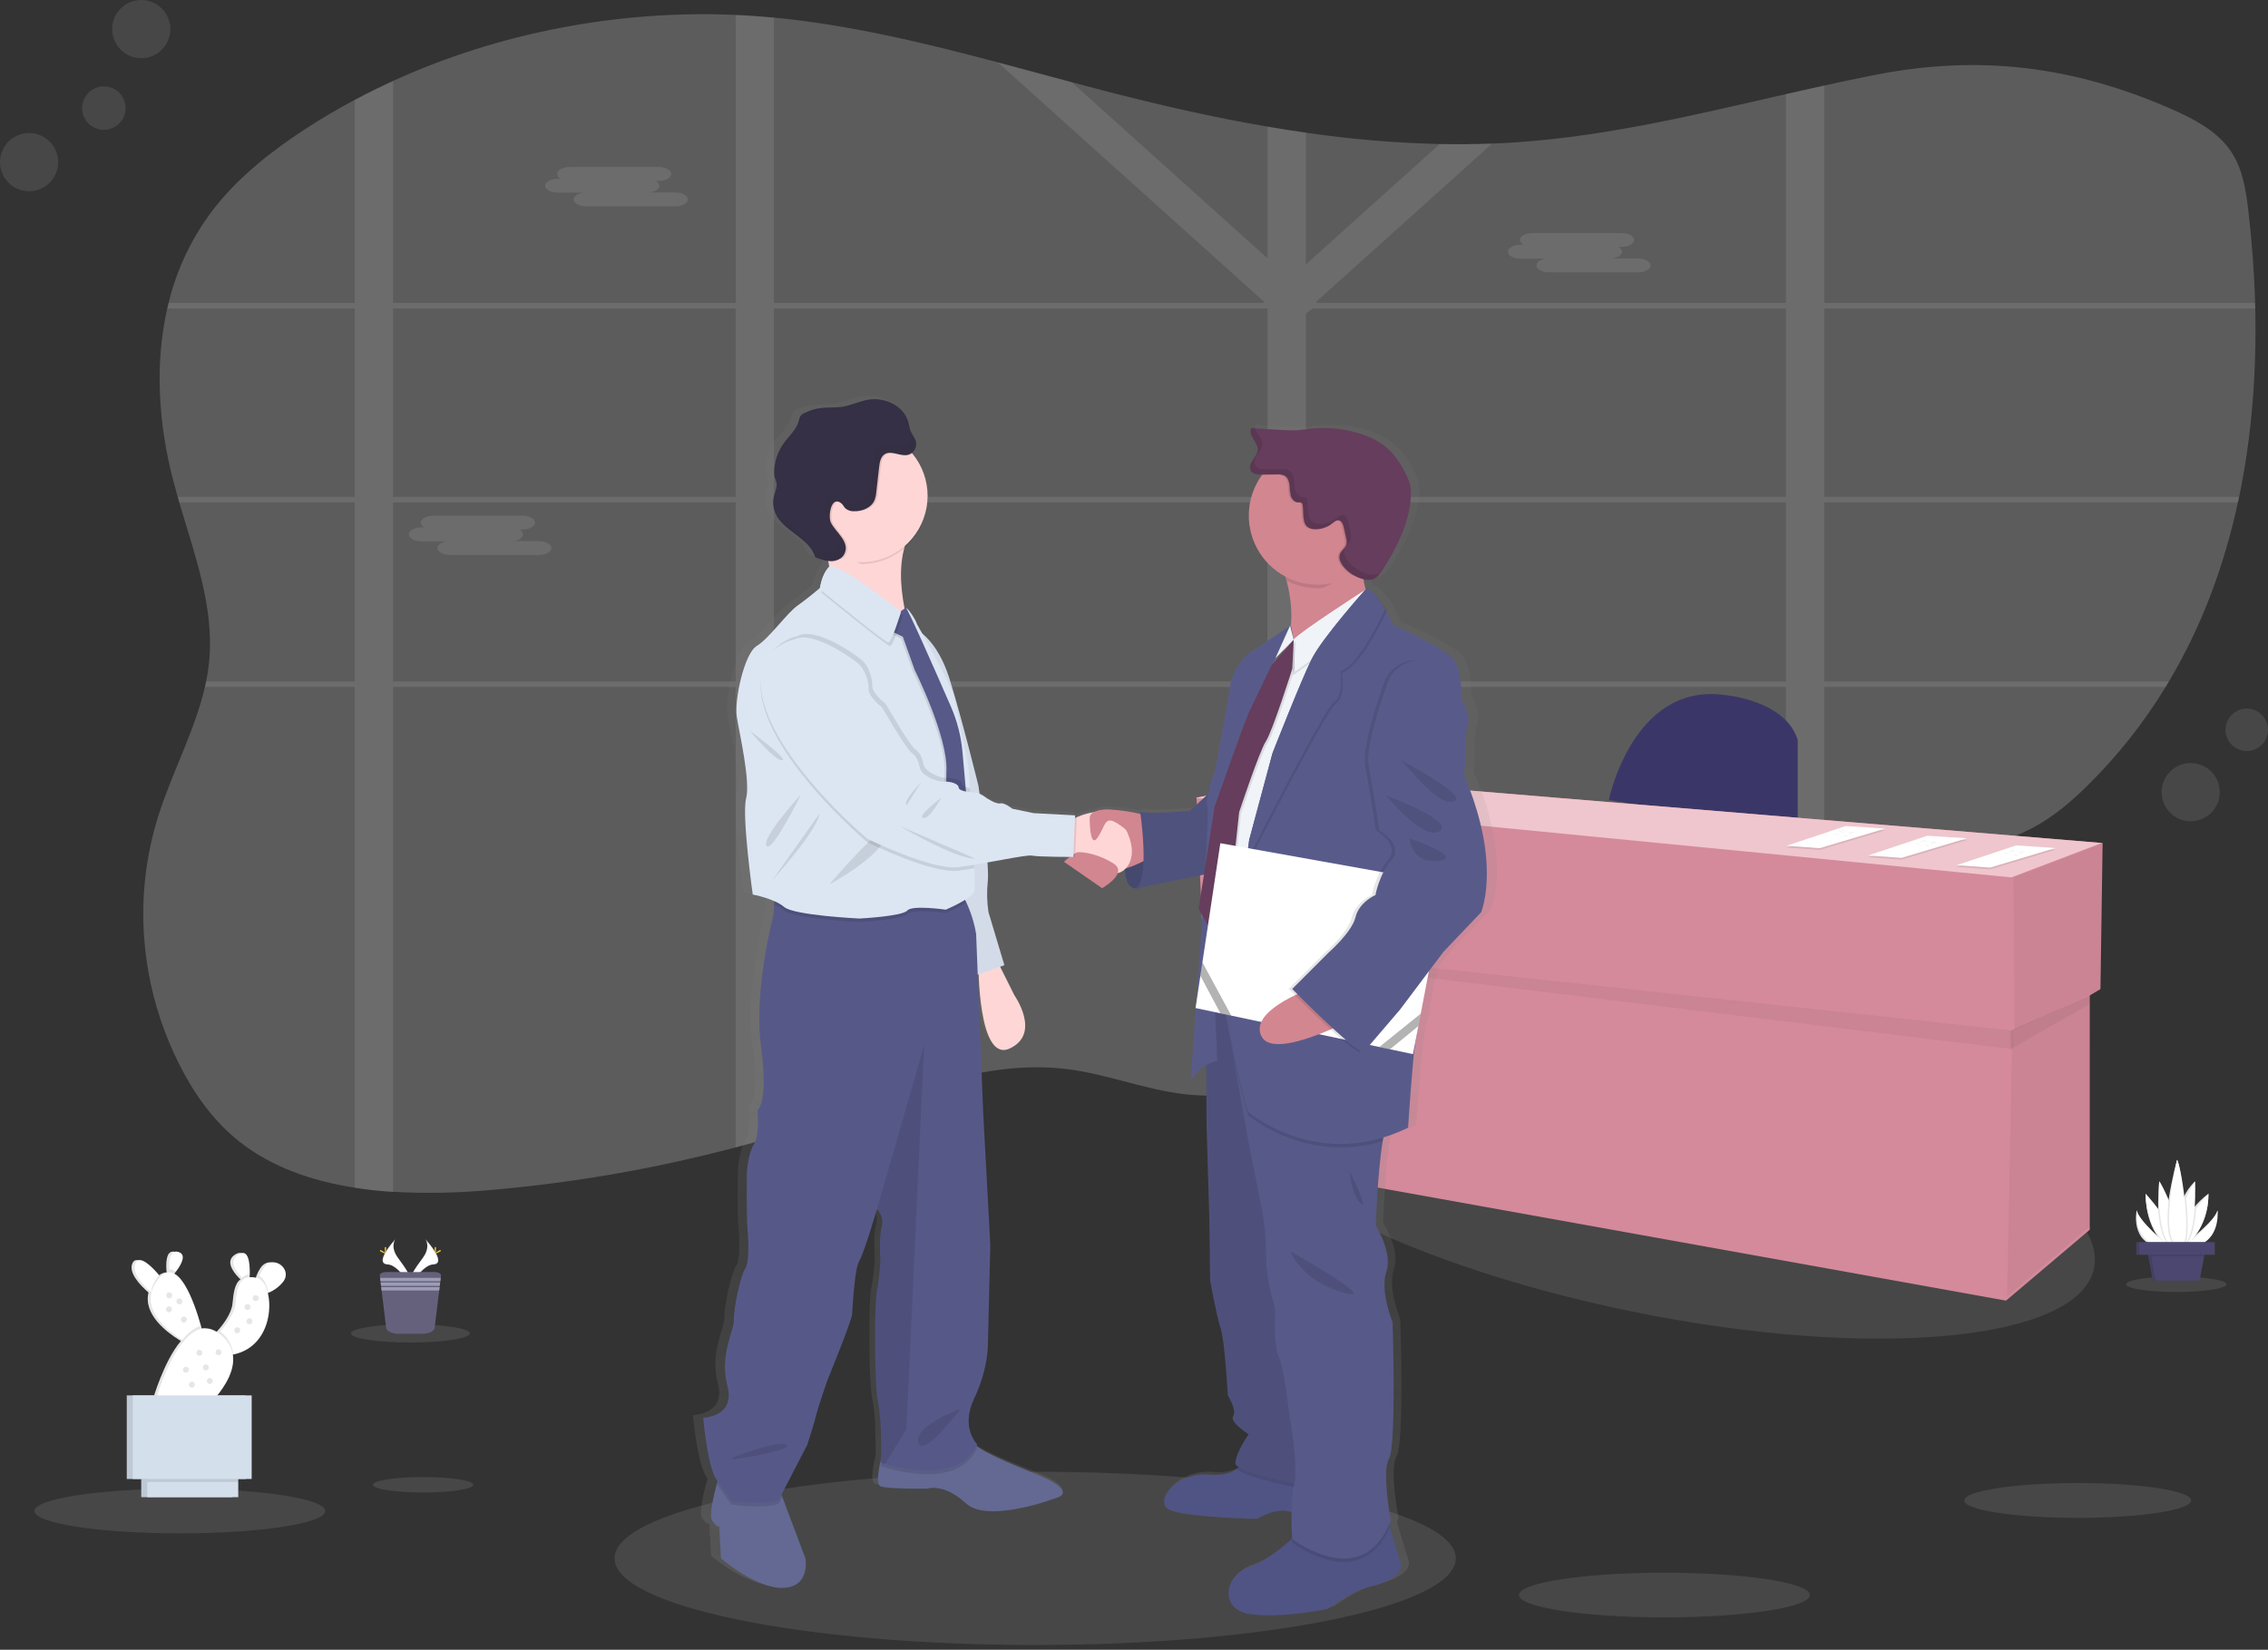 <svg width="400" height="291" viewBox="0 0 400 291" fill="none" xmlns="http://www.w3.org/2000/svg">
<rect x="0" y="0" width="400" height="291" fill="#333333" stroke="none"/>
<path opacity="0.2" d="M394.911 87.632C394.841 87.959 394.775 88.285 394.698 88.608C392.295 99.699 388.368 110.387 382.528 120.202C382.333 120.528 382.139 120.854 381.941 121.181C378.09 127.496 373.483 133.316 368.221 138.512C365.312 141.387 362.139 144.118 358.365 146.087C353.078 148.852 346.898 149.974 340.823 150.89C334.514 151.847 328.117 152.647 321.739 153.508C319.472 153.809 317.219 154.128 314.979 154.465C308.817 155.378 302.698 156.434 296.726 157.835C289.344 159.562 282.189 161.824 275.429 165.006C274.889 165.251 274.356 165.51 273.828 165.784C273.3 166.048 272.769 166.315 272.249 166.586C271.729 166.858 271.216 167.129 270.707 167.408C270.443 167.551 270.179 167.694 269.919 167.844C269.659 167.994 269.402 168.126 269.149 168.273C268.387 168.698 267.64 169.135 266.893 169.575L266.863 169.593C266.369 169.883 265.881 170.18 265.398 170.477C262.635 172.156 259.931 173.908 257.228 175.672L255.528 176.772L252.893 178.477C252.381 178.811 251.857 179.144 251.34 179.474C250.974 179.716 250.607 179.958 250.208 180.207C248.288 181.417 246.343 182.605 244.346 183.738C243.873 184.01 243.397 184.281 242.917 184.545C238.883 186.797 234.664 188.701 230.306 190.235L230.248 190.257C228.056 191.023 225.819 191.654 223.551 192.149C222.243 192.435 220.931 192.67 219.605 192.849C216.059 193.353 212.465 193.403 208.907 193C201.92 192.19 195.373 189.506 188.39 188.6C174.013 186.767 160.051 192.674 146.531 197.301C143.207 198.437 139.859 199.502 136.485 200.494C134.243 201.158 131.994 201.785 129.726 202.39C115.831 206.063 101.651 208.552 87.336 209.829C81.353 210.416 75.333 210.549 69.329 210.229C67.047 210.089 64.79 209.862 62.573 209.495C54.989 208.322 47.918 205.862 42.21 201.356C37.535 197.656 34.19 192.835 31.644 187.79C29.037 182.642 27.197 177.14 26.181 171.459C26.042 170.686 25.917 169.908 25.815 169.131C25.632 167.801 25.495 166.464 25.404 165.12C24.912 157.954 25.767 150.759 27.925 143.909C30.343 136.239 34.373 128.877 36.147 121.148C36.22 120.82 36.289 120.494 36.355 120.169C36.598 118.995 36.777 117.809 36.894 116.616C37.799 107.12 34.329 97.862 31.607 88.575C31.512 88.252 31.417 87.926 31.325 87.6C31.032 86.568 30.751 85.538 30.483 84.509C27.962 74.69 27.262 64.178 29.508 54.377C29.578 54.051 29.662 53.725 29.742 53.402C31.246 47.207 34.073 41.412 38.03 36.415C42.236 31.136 47.757 26.74 53.656 22.879C56.53 20.997 59.503 19.238 62.573 17.603C64.771 16.429 67.023 15.319 69.329 14.27C87.813 5.837 108.897 1.719 129.748 2.629C130.847 2.676 131.946 2.735 133.045 2.816C134.144 2.896 135.346 2.992 136.496 3.098C149.928 4.403 162.996 7.553 175.973 10.996C180.322 12.151 184.664 13.335 189.001 14.497C190.932 15.011 192.859 15.524 194.79 16.022C204.246 18.468 213.842 20.683 223.558 22.336C225.807 22.725 228.059 23.079 230.314 23.399C238.141 24.551 246.032 25.22 253.941 25.405C257.016 25.466 260.093 25.439 263.17 25.324C264.724 25.268 266.278 25.184 267.834 25.071C283.9 23.938 299.427 20.147 314.979 16.605C317.229 16.092 319.482 15.586 321.739 15.088C324.699 14.435 327.659 13.804 330.634 13.221C349.147 9.58 365.649 11.674 382.861 19.187C386.774 20.892 390.683 22.952 393.079 26.153C395.475 29.354 396.076 33.284 396.523 37.079C397.157 42.483 397.571 47.958 397.728 53.461C397.728 53.783 397.728 54.11 397.75 54.436C398 65.553 397.172 76.776 394.911 87.632Z" fill="white"/>
<path opacity="0.1" d="M272.109 120.202H270.9V120.635V121.181H272.27L272.109 120.202ZM258.396 120.202C258.394 120.21 258.394 120.219 258.396 120.228C258.363 120.495 258.326 120.763 258.29 121.034V121.108V121.181H268.768V121.122L269.501 120.202H258.396ZM230.313 120.202V88.608H242.367C242.239 88.523 242.107 88.436 241.971 88.355L241.795 88.241L241.568 88.102C241.436 88.025 241.305 87.948 241.165 87.875C241.026 87.801 240.942 87.75 240.825 87.688L240.744 87.644H240.726H230.313V85.902L230.031 86.012L229.734 86.151H229.712L229.65 86.184L229.463 86.283L229.276 86.382C229.093 86.481 228.91 86.591 228.727 86.705L228.551 86.822L228.185 87.057C227.712 87.372 227.247 87.702 226.767 88.01C226.646 88.087 226.525 88.164 226.4 88.234C226.14 88.388 225.873 88.534 225.598 88.666C225.481 88.725 225.367 88.776 225.232 88.824L225.034 88.901L224.851 88.963C224.421 89.113 223.98 89.228 223.532 89.308V120.195H205.458C205.458 120.231 205.484 120.261 205.495 120.297C205.594 120.591 205.693 120.88 205.788 121.174H223.557V155.037C223.65 155.037 223.742 155.037 223.832 155.037L224.151 155.055L224.726 155.089L225.646 155.199L226.067 155.239L226.525 155.286H226.595L227.404 155.385L227.576 155.408L227.969 155.462L228.529 155.543L229.874 155.484L230.057 155.517C230.13 155.517 230.207 155.539 230.284 155.554V121.181H258.253V121.108V121.034C258.29 120.763 258.326 120.495 258.359 120.228C258.357 120.219 258.357 120.21 258.359 120.202H230.313ZM272.109 120.202H270.9V120.635V121.181H272.27L272.109 120.202ZM257.641 120.202C257.597 120.528 257.557 120.855 257.513 121.181H269.197L269.992 120.202H257.641ZM230.313 120.202V88.608H242.367C242.239 88.523 242.107 88.436 241.971 88.355L241.795 88.241L241.568 88.102C241.436 88.025 241.305 87.948 241.165 87.875C241.026 87.801 240.942 87.75 240.825 87.688L240.744 87.644H240.718H230.313V85.902L230.031 86.012L229.734 86.151H229.712L229.65 86.184L229.463 86.283L229.276 86.382C229.093 86.481 228.91 86.591 228.727 86.705L228.551 86.822L228.185 87.057C227.712 87.372 227.247 87.702 226.767 88.01C226.646 88.087 226.525 88.164 226.4 88.234C226.14 88.388 225.873 88.534 225.598 88.666C225.481 88.725 225.367 88.776 225.232 88.824L225.034 88.901L224.851 88.963C224.421 89.113 223.98 89.228 223.532 89.308V120.195H205.458C205.458 120.231 205.484 120.261 205.495 120.297C205.594 120.587 205.697 120.88 205.792 121.174H223.557V155.034H223.832L224.151 155.052L224.726 155.085L225.646 155.199L226.067 155.239L226.525 155.286H226.595L227.404 155.385L227.576 155.408L227.969 155.462L228.529 155.543L229.874 155.484L230.057 155.517C230.13 155.517 230.207 155.539 230.284 155.554V121.181H257.52C257.564 120.855 257.604 120.528 257.648 120.202H230.313ZM321.738 54.411H397.75C397.75 54.084 397.75 53.758 397.728 53.435H321.738V15.077C319.481 15.565 317.228 16.071 314.979 16.595V53.435H232.31L232.101 53.248L232.416 52.97L263.166 25.317C260.089 25.434 257.012 25.461 253.937 25.398L230.31 46.641V23.399C228.053 23.079 225.801 22.725 223.554 22.336V45.571L189.008 14.497C184.67 13.335 180.329 12.151 175.98 10.996L222.96 53.248L222.751 53.435H136.507V3.131C135.356 3.024 134.206 2.93 133.056 2.849C131.957 2.768 130.857 2.71 129.758 2.662V53.435H69.329V14.303C67.047 15.349 64.795 16.46 62.573 17.636V53.435H29.742C29.661 53.758 29.577 54.084 29.507 54.411H62.573V87.633H31.325C31.416 87.959 31.511 88.285 31.607 88.608H62.573V120.202H36.355C36.289 120.527 36.219 120.853 36.146 121.181H62.573V209.517C64.771 209.858 67.046 210.097 69.329 210.251V121.181H129.747V202.404C132.015 201.799 134.265 201.173 136.507 200.509V121.181H223.557V192.146C225.826 191.651 228.062 191.019 230.255 190.254L230.313 190.232V121.181H314.979V154.465C317.226 154.135 319.479 153.819 321.738 153.516V121.181H381.941C382.139 120.855 382.333 120.528 382.527 120.202H321.738V88.608H394.698C394.775 88.285 394.841 87.959 394.91 87.633H321.738V54.411ZM69.329 54.411H129.747V87.633H69.329V54.411ZM69.329 120.202V88.608H129.747V120.202H69.329ZM136.507 54.411H223.557V87.633H136.507V54.411ZM136.507 120.202V88.608H223.557V120.202H136.507ZM314.979 120.202H230.313V88.608H314.979V120.202ZM314.979 87.633H230.313V55.301L231.5 54.411H314.979V87.633ZM258.396 120.202C258.394 120.21 258.394 120.219 258.396 120.228C258.363 120.495 258.326 120.763 258.29 121.034V121.108V121.181H268.768V121.122L269.501 120.202H258.396ZM272.109 120.202H270.9V120.635V121.181H272.27L272.109 120.202ZM230.313 120.202V88.608H242.367C242.239 88.523 242.107 88.436 241.971 88.355L241.795 88.241L241.568 88.102C241.436 88.025 241.305 87.948 241.165 87.875C241.026 87.801 240.942 87.75 240.825 87.688L240.744 87.644H240.726H230.313V85.902L230.031 86.012L229.734 86.151H229.712L229.65 86.184L229.463 86.283L229.276 86.382C229.093 86.481 228.91 86.591 228.727 86.705L228.551 86.822L228.185 87.057C227.712 87.372 227.247 87.702 226.767 88.01C226.646 88.087 226.525 88.164 226.4 88.234C226.14 88.388 225.873 88.534 225.598 88.666C225.481 88.725 225.367 88.776 225.232 88.824L225.034 88.901L224.851 88.963C224.421 89.113 223.98 89.228 223.532 89.308V120.195H205.458C205.458 120.231 205.484 120.261 205.495 120.297C205.594 120.591 205.693 120.88 205.788 121.174H223.557V155.037C223.65 155.037 223.742 155.037 223.832 155.037L224.151 155.055L224.726 155.089L225.646 155.199L226.067 155.239L226.525 155.286H226.595L227.404 155.385L227.576 155.408L227.969 155.462L228.529 155.543L229.874 155.484L230.057 155.517C230.13 155.517 230.207 155.539 230.284 155.554V121.181H258.253V121.108V121.034C258.29 120.763 258.326 120.495 258.359 120.228C258.357 120.219 258.357 120.21 258.359 120.202H230.313Z" fill="white"/>
<path opacity="0.1" d="M98.379 31.539H98.903C98.73 31.466 98.58 31.348 98.467 31.198C98.355 31.048 98.284 30.871 98.262 30.685C98.262 30.01 99.269 29.46 100.5 29.46H116.166C117.397 29.46 118.401 30.01 118.401 30.685C118.401 31.356 117.397 31.909 116.166 31.909H115.642C115.815 31.981 115.966 32.098 116.079 32.248C116.191 32.397 116.262 32.574 116.284 32.76C116.284 33.336 115.551 33.82 114.573 33.948H119.083C120.31 33.948 121.318 34.498 121.318 35.173C121.318 35.847 120.31 36.397 119.083 36.397H103.413C102.186 36.397 101.178 35.843 101.178 35.173C101.178 34.597 101.911 34.117 102.889 33.985H98.379C97.148 33.985 96.144 33.435 96.144 32.76C96.144 32.085 97.148 31.539 98.379 31.539Z" fill="white"/>
<path opacity="0.1" d="M268.171 43.187H268.695C268.523 43.114 268.374 42.996 268.262 42.846C268.15 42.696 268.08 42.519 268.058 42.333C268.058 41.658 269.062 41.108 270.293 41.108H285.959C287.19 41.108 288.197 41.658 288.197 42.333C288.197 43.004 287.19 43.554 285.959 43.554H285.439C285.611 43.628 285.76 43.745 285.872 43.895C285.984 44.045 286.054 44.222 286.076 44.408C286.076 44.984 285.343 45.468 284.365 45.596H288.875C290.106 45.596 291.11 46.146 291.11 46.821C291.11 47.495 290.106 48.045 288.875 48.045H273.209C271.978 48.045 270.971 47.492 270.971 46.821C270.971 46.245 271.703 45.761 272.681 45.633H268.171C266.944 45.633 265.937 45.083 265.937 44.408C265.937 43.734 266.944 43.187 268.171 43.187Z" fill="white"/>
<path opacity="0.1" d="M74.334 93.037H74.855C74.682 92.964 74.532 92.846 74.421 92.696C74.309 92.546 74.238 92.369 74.217 92.183C74.217 91.512 75.225 90.958 76.452 90.958H92.122C93.349 90.958 94.357 91.512 94.357 92.183C94.357 92.857 93.349 93.407 92.122 93.407H91.598C91.77 93.479 91.92 93.596 92.032 93.746C92.144 93.895 92.214 94.072 92.235 94.258C92.235 94.834 91.502 95.318 90.524 95.446H95.034C96.265 95.446 97.273 95.999 97.273 96.671C97.273 97.341 96.265 97.895 95.034 97.895H79.383C78.152 97.895 77.148 97.345 77.148 96.671C77.148 96.099 77.881 95.615 78.859 95.483H74.334C73.103 95.483 72.096 94.933 72.096 94.258C72.096 93.583 73.118 93.037 74.334 93.037Z" fill="white"/>
<path opacity="0.1" d="M369.32 223.693C371.952 210.806 339.731 193.332 297.352 184.665C254.973 175.998 218.484 179.419 215.853 192.307C213.221 205.195 245.442 222.668 287.821 231.335C330.2 240.003 366.689 236.581 369.32 223.693Z" fill="white"/>
<path d="M283.738 141.116C283.738 141.116 287.904 120.653 303.808 122.548C303.808 122.548 314.8 123.304 317.06 130.505V146.421L283.738 141.116Z" fill="#3A3768"/>
<path d="M370.836 148.698L229.207 136.947L211.031 140.738L212.167 166.128L213.405 166.279L214.816 204.406L353.793 229.415L368.565 216.909V175.577L370.455 174.466L370.836 148.698Z" fill="#D48A9B"/>
<path opacity="0.05" d="M371.027 148.698L370.646 174.466L355.309 181.667L355.119 154.758L371.027 148.698Z" fill="black"/>
<path opacity="0.05" d="M368.565 175.602L368.752 216.154L353.983 228.66L354.932 181.667L368.565 175.602Z" fill="black"/>
<path opacity="0.05" d="M213.596 167.797L355.046 185.069L355.119 181.792L213.49 166.506L213.596 167.797Z" fill="black"/>
<path opacity="0.05" d="M368.565 177.091V175.602L354.551 181.791V185.077L368.565 177.091Z" fill="black"/>
<path d="M210.841 140.738L229.017 136.947L370.646 148.698L354.742 154.759L210.841 140.738Z" fill="#EFC6CD"/>
<path opacity="0.1" d="M355.559 149.427L362.509 149.882L350.99 153.332L345.125 152.911L355.559 149.427Z" fill="black"/>
<path d="M355.559 149.123L362.509 149.578L350.99 153.032L345.125 152.606L355.559 149.123Z" fill="white"/>
<path d="M354.727 149.904C355.002 149.787 355.291 150.01 355.584 150.065C355.753 150.098 355.925 150.065 356.094 150.098C356.434 150.142 356.771 150.37 357.097 150.256" fill="#D3DAE1"/>
<path d="M354.368 150.113C354.639 149.996 354.932 150.216 355.225 150.274C355.394 150.304 355.566 150.274 355.735 150.304C356.075 150.351 356.412 150.579 356.739 150.465" fill="#D3DAE1"/>
<path d="M353.54 150.531C353.814 150.414 354.107 150.634 354.401 150.689C354.565 150.722 354.741 150.689 354.906 150.722C355.251 150.769 355.588 150.997 355.91 150.879" fill="#D3DAE1"/>
<path opacity="0.1" d="M325.516 146.003L332.467 146.461L320.948 149.911L315.082 149.486L325.516 146.003Z" fill="black"/>
<path d="M325.516 145.702L332.467 146.157L320.948 149.607L315.082 149.185L325.516 145.702Z" fill="white"/>
<path d="M324.685 146.483C324.959 146.366 325.249 146.586 325.542 146.645C325.71 146.674 325.883 146.645 326.051 146.674C326.392 146.722 326.729 146.949 327.055 146.835" fill="#D3DAE1"/>
<path d="M324.325 146.692C324.596 146.575 324.889 146.795 325.182 146.85C325.351 146.883 325.523 146.85 325.692 146.883C326.032 146.931 326.37 147.158 326.696 147.041" fill="#D3DAE1"/>
<path d="M323.497 147.107C323.772 146.989 324.065 147.213 324.358 147.268C324.523 147.301 324.699 147.268 324.864 147.301C325.208 147.345 325.545 147.576 325.868 147.459" fill="#D3DAE1"/>
<path opacity="0.1" d="M339.926 147.715L346.879 148.17L335.361 151.624L329.491 151.198L339.926 147.715Z" fill="black"/>
<path d="M339.926 147.415L346.879 147.869L335.361 151.319L329.491 150.894L339.926 147.415Z" fill="white"/>
<path d="M339.094 148.195C339.369 148.078 339.662 148.298 339.955 148.353C340.12 148.386 340.292 148.353 340.461 148.386C340.802 148.43 341.142 148.661 341.465 148.544" fill="#D3DAE1"/>
<path d="M338.734 148.401C339.009 148.284 339.302 148.507 339.595 148.562C339.76 148.595 339.932 148.562 340.101 148.595C340.442 148.639 340.782 148.87 341.105 148.753" fill="#D3DAE1"/>
<path d="M337.91 148.819C338.181 148.702 338.474 148.921 338.768 148.98C338.936 149.009 339.108 148.98 339.277 149.009C339.618 149.057 339.955 149.284 340.281 149.171" fill="#D3DAE1"/>
<path opacity="0.1" d="M182.572 290.158C223.542 290.158 256.755 283.316 256.755 274.876C256.755 266.436 223.542 259.594 182.572 259.594C141.601 259.594 108.388 266.436 108.388 274.876C108.388 283.316 141.601 290.158 182.572 290.158Z" fill="white"/>
<path d="M263.807 149.732C263.016 142.773 259.884 136.133 259.884 136.133L260.122 133.786C260.122 133.786 260.173 132.613 260.096 130.853C260.104 129.754 260.248 128.661 260.525 127.597C261.166 125.562 259.722 123.062 259.561 122.831C259.4 122.6 259.642 118.138 258.198 115.949C256.755 113.76 247.141 109.69 247.141 109.69C247.141 109.69 246.624 108.608 245.895 107.344L245.961 107.215C245.365 106.132 244.625 105.135 243.763 104.249C243.173 103.618 242.605 103.259 242.147 103.435C241.961 102.827 241.819 102.205 241.722 101.576C241.818 101.602 241.917 101.628 242.012 101.646C242.409 101.738 242.82 101.748 243.221 101.675C244.115 101.474 244.708 100.671 245.207 99.915C247.691 96.139 249.83 91.996 250.266 87.526C250.383 86.614 250.34 85.688 250.138 84.791C249.932 84.094 249.644 83.423 249.281 82.793C248.639 81.5 247.825 80.3 246.863 79.225C245.152 77.421 242.792 76.318 240.367 75.665C237.634 74.93 234.788 74.717 231.977 75.038C231.244 75.123 230.511 75.243 229.779 75.291C228.849 75.332 227.918 75.316 226.99 75.243L222.195 74.965L222.173 74.891L221.374 74.844C221.059 75.471 221.374 76.215 221.766 76.802C222.158 77.388 222.609 78.001 222.576 78.694C222.543 79.387 222.041 79.944 221.649 80.527C221.257 81.11 220.96 81.873 221.352 82.445C221.407 82.524 221.472 82.595 221.546 82.657C221.96 83.086 222.682 83.134 223.308 83.126H223.418C221.841 85.206 220.987 87.746 220.989 90.357C221 92.588 221.624 94.773 222.793 96.673C223.962 98.573 225.631 100.115 227.617 101.129C227.687 101.367 227.756 101.613 227.822 101.862C228.548 104.438 228.809 107.122 228.592 109.789L228.507 109.972L228.456 109.778C228.456 109.778 222.806 113.613 221.129 114.629C219.451 115.644 217.765 119.087 217.685 120.026C217.604 120.965 214.959 135.121 214.959 135.121C214.421 136.547 213.978 138.007 213.632 139.491L210.258 142.457C210.258 142.457 203.297 143.084 201.282 142.615L201.341 143.004C199.564 142.598 197.754 142.352 195.933 142.27C194.939 142.143 193.928 142.278 193.002 142.663L192.932 142.696L192.877 142.721C191.817 142.867 190.781 143.158 189.8 143.587C189.683 143.634 189.576 143.682 189.474 143.73L189.496 143.249L181.963 142.861L178.116 142.08C178.116 142.08 176.753 140.98 175.951 141.141C175.149 141.303 173.467 140.203 173.467 140.203C173.083 139.902 172.668 139.644 172.229 139.433C172.1 138.545 172.02 138.006 172.02 138.006C172.02 138.006 169.026 126.12 166.784 119.131C165.282 114.464 163.12 112.165 161.846 111.164C161.278 110.174 160.904 109.536 160.904 109.536C160.658 108.678 159.31 106.746 158.966 106.698C158.911 106.61 158.871 106.566 158.849 106.566C158.775 106.558 158.7 106.57 158.632 106.599C158.002 103.461 157.636 99.527 158.599 96.099C159.918 95.014 160.982 93.65 161.712 92.106C162.443 90.562 162.824 88.876 162.827 87.167C162.827 87.116 162.827 87.064 162.827 87.013C162.827 86.962 162.827 86.907 162.827 86.855C162.827 84.13 161.862 81.494 160.105 79.412L159.981 79.273C160.014 79.249 160.046 79.224 160.076 79.196C160.351 78.972 160.561 78.679 160.683 78.346C160.805 78.013 160.834 77.653 160.768 77.304C160.604 76.6 160.054 76.046 159.772 75.379C159.602 74.865 159.467 74.341 159.365 73.81C159.149 73.055 158.753 72.364 158.211 71.797L158.266 71.944C156.83 70.327 154.36 69.524 152.137 69.883C150.484 70.147 148.945 70.917 147.286 71.155C146.095 71.324 144.882 71.214 143.684 71.335C142.573 71.449 141.491 71.762 140.49 72.259C140.228 72.37 139.996 72.541 139.812 72.758C139.641 73.048 139.527 73.367 139.475 73.7C139.068 75.185 137.778 76.245 136.844 77.484C135.777 78.9 135.159 80.603 135.071 82.375C135.034 82.825 135.078 83.278 135.199 83.713C135.28 83.973 135.404 84.219 135.463 84.483C135.646 85.29 135.225 86.093 135.02 86.892C134.761 87.912 134.853 88.989 135.28 89.95C136.727 93.191 141.479 94.272 142.468 97.675C143.225 98.023 144.024 98.27 144.846 98.408C144.912 98.746 144.97 99.087 145.018 99.431C144.996 99.441 144.975 99.453 144.956 99.468C143.673 100.718 143.355 103.134 143.355 103.134L143.201 103.259C142.677 103.692 140.885 105.144 139.266 106.262C137.342 107.593 134.137 112.051 131.894 113.382C129.652 114.713 127.806 122.915 128.289 125.896C128.773 128.877 130.773 137.236 129.971 140.287C129.169 143.337 131.173 157.259 131.173 157.259C132.518 157.515 133.833 157.906 135.1 158.425L135.06 159.034L134.939 160.867C134.939 160.867 131.308 174.008 132.697 184.123C134.085 194.239 132.056 195.28 132.056 195.28C132.056 195.28 132.481 199.765 131.414 201.33C130.348 202.896 130.132 206.335 130.132 206.335C130.132 206.335 130.026 214.053 130.238 216.234C130.451 218.416 130.557 222.39 129.81 223.329C129.062 224.268 127.674 230.416 127.78 232.294C127.886 234.171 125.109 238.45 126.604 243.975C128.099 249.5 122.208 249.607 122.208 249.607C122.208 249.607 122.959 258.04 124.56 260.452L124.794 260.797C124.754 260.936 124.714 261.083 124.67 261.24C124.065 263.44 123.237 266.913 123.812 267.752C124.666 269.006 125.095 268.793 125.095 268.793L125.413 274.425C125.413 274.425 131.825 279.848 136.742 279.643C141.658 279.437 140.695 274.425 140.695 274.425L136.507 263.558L136.364 263.191L141.017 254.391C141.017 254.391 142.299 250.534 142.618 249.178C142.937 247.821 144.677 243.014 144.677 243.014C144.677 243.014 149.074 232.587 149.165 231.333C149.257 230.079 149.594 223.307 150.448 221.947C151.301 220.587 153.653 212.781 153.653 212.781L153.712 212.832C154.111 213.224 154.396 213.718 154.537 214.259C154.677 214.801 154.668 215.371 154.511 215.908C153.972 217.888 154.295 221.954 154.295 221.954C154.295 221.954 154.082 225.397 153.653 227.172C153.225 228.946 153.122 243.44 153.87 246.879C154.467 249.632 154.448 254.787 154.419 256.738C153.917 258.81 153.478 261.383 154.295 261.688C155.687 262.212 162.739 262.106 162.739 262.106C162.739 262.106 165.729 261.061 169.792 264.713C173.855 268.364 186.352 263.671 186.352 263.671C186.352 263.671 190.199 262.626 182.612 259.605C177.317 257.497 173.899 256.093 171.664 254.589C171.716 254.49 171.771 254.391 171.818 254.285C171.818 254.285 168.719 251.352 171.283 246.153C173.848 240.954 173.742 236.558 173.742 236.558L174.17 219.036L172.888 195.775L171.895 171.364L172.071 171.305C172.24 175.793 173.115 186.477 177.699 184.406C183.469 181.799 178.552 175.019 178.552 175.019L175.962 169.967L176.735 169.703L173.837 160.332C173.559 158.503 173.522 156.645 173.727 154.806C173.784 153.73 173.762 152.652 173.661 151.58C177.457 150.916 181.091 150.212 181.743 150.373C182.513 150.56 186.818 150.597 188.51 150.604C187.957 151.037 187.514 151.466 187.514 151.466L194.405 156.108C194.405 156.108 196.743 154.828 197.23 153.472C197.709 153.35 198.152 153.114 198.52 152.782C198.593 154.385 199.018 156.119 200.498 156.159C200.868 156.167 201.236 156.094 201.575 155.946L212.845 153.714L211.878 159.76L212.552 160.959C212.211 166.059 211.819 171.474 211.475 176.237L211.317 177.278L211.398 177.296C210.863 184.629 210.434 190.184 210.434 190.184C211.065 188.98 212.045 187.995 213.244 187.357L213.317 198.239C213.317 198.239 213.882 215.446 213.882 217.793C213.882 220.139 213.959 225.379 213.959 225.379C213.959 225.379 215.164 231.791 215.882 233.903C216.6 236.015 217.164 245.636 217.164 245.636C217.164 245.636 218.85 248.294 218.128 249.302C217.406 250.311 220.934 252.507 220.934 252.507C220.934 252.507 218.688 255.557 218.527 257.592C218.509 257.827 218.74 258.076 219.157 258.326C219.026 258.432 218.89 258.538 218.74 258.641C217.699 259.338 216.175 259.822 213.882 259.624C207.628 259.074 203.22 264.863 207.067 266.036C210.914 267.209 222.455 267.444 222.455 267.444C222.455 267.444 225.95 265.263 228.683 266.245C228.643 268.54 228.756 270.645 228.775 270.924L228.742 270.949C227.108 272.416 223.979 274.938 220.923 275.969C216.527 277.454 215.552 283.478 221.242 284.259C226.932 285.04 235.267 283.32 235.267 283.32C235.267 283.32 239.594 280.116 242.88 279.412C246.167 278.708 248.973 277.142 248.412 275.265C248.046 274.066 247.104 270.924 246.467 268.812C246.43 268.685 246.394 268.562 246.357 268.445C246.456 268.225 246.555 267.998 246.646 267.763C246.646 267.763 244.965 259.004 246.328 256.815C247.691 254.626 246.969 232.723 246.969 232.723C246.969 232.723 244.642 227.172 245.848 223.809C247.053 220.447 243.924 215.673 243.924 215.673C243.924 215.673 244.265 206.108 245.181 200.777C245.222 200.549 245.263 200.329 245.302 200.117C246.835 199.661 248.33 199.084 249.772 198.39C249.772 198.39 250.574 186.342 251.054 183.606C251.102 183.35 251.168 182.935 251.248 182.396L251.614 180.464L252.047 178.264L253.512 170.766L256.158 167.342L262.972 160.376C262.972 160.376 264.61 156.694 263.807 149.732ZM158.717 106.713L158.665 106.75C158.658 106.723 158.651 106.696 158.647 106.669C158.668 106.686 158.692 106.701 158.717 106.713ZM226.045 115.252L225.781 115.828L226.745 114.867L225.437 116.334L225.877 115.41L226.045 115.252ZM219.538 128.708C219.286 129.379 219.015 130.105 218.732 130.86L219.249 129.317L219.538 128.708Z" fill="url(#paint0_linear)"/>
<path d="M198.512 150.645C198.512 150.645 197.615 156.625 200.308 156.702C203 156.779 204.799 152.089 204.799 152.089L203.7 148.339L198.512 150.645Z" fill="#585B8A"/>
<path opacity="0.2" d="M198.512 150.645C198.512 150.645 197.615 156.625 200.308 156.702C203 156.779 204.799 152.089 204.799 152.089L203.7 148.339L198.512 150.645Z" fill="black"/>
<path d="M138.196 280.086C133.404 280.295 127.153 274.876 127.153 274.876L126.842 269.248C126.842 269.248 126.428 269.457 125.593 268.207C125.032 267.367 125.838 263.888 126.428 261.699C126.714 260.628 126.948 259.866 126.948 259.866L137.463 262.681L137.965 264.012L142.047 274.872C142.047 274.872 142.984 279.877 138.196 280.086Z" fill="#636992"/>
<path d="M186.51 264.144C186.51 264.144 174.328 268.834 170.39 265.186C166.451 261.537 163.517 262.579 163.517 262.579C163.517 262.579 156.643 262.685 155.288 262.161C154.489 261.856 154.921 259.25 155.42 257.174C155.757 255.741 156.123 254.557 156.123 254.557C156.123 254.557 168.096 250.49 169.972 252.991C170.536 253.726 171.209 254.369 171.969 254.897C174.138 256.467 177.527 257.889 182.887 260.078C190.258 263.099 186.51 264.144 186.51 264.144Z" fill="#636992"/>
<path d="M175.577 168.893L178.908 175.562C178.908 175.562 183.7 182.338 178.076 184.941C172.452 187.544 172.558 169.938 172.558 169.938L175.577 168.893Z" fill="#FFD6D6"/>
<path d="M161.622 111.058C161.622 111.058 165.267 112.726 167.455 119.707C169.642 126.688 172.558 138.571 172.558 138.571C172.558 138.571 174.537 152.012 174.222 155.349C174.021 157.186 174.057 159.042 174.328 160.871L177.138 170.249L171.514 172.229L162.871 139.092L161.622 111.058Z" fill="#DCE6F2"/>
<path opacity="0.05" d="M161.622 111.058C161.622 111.058 165.267 112.726 167.455 119.707C169.642 126.688 172.558 138.571 172.558 138.571C172.558 138.571 174.537 152.012 174.222 155.349C174.021 157.186 174.057 159.042 174.328 160.871L177.138 170.249L171.514 172.229L162.871 139.092L161.622 111.058Z" fill="black"/>
<path opacity="0.1" d="M137.464 262.685L137.966 264.016L137.35 265.193C134.954 266.234 129.019 265.402 129.019 265.402C129.019 265.402 127.92 264.005 126.417 261.706C126.703 260.636 126.938 259.873 126.938 259.873L137.464 262.685Z" fill="black"/>
<path opacity="0.1" d="M172.35 255.389C169.313 262.274 158.988 259.719 156.119 258.857C155.647 258.714 155.387 258.619 155.387 258.619C155.387 258.619 155.405 258.058 155.412 257.174C155.749 255.741 156.116 254.557 156.116 254.557C156.116 254.557 168.089 250.49 169.965 252.991C170.528 253.726 171.202 254.369 171.961 254.897C172.076 255.072 172.206 255.237 172.35 255.389Z" fill="black"/>
<path d="M171.826 246.637C169.327 251.843 172.35 254.765 172.35 254.765C169.313 261.647 158.988 259.096 156.12 258.23C155.647 258.091 155.387 257.996 155.387 257.996C155.387 257.996 155.596 250.802 154.867 247.363C154.137 243.924 154.24 229.441 154.658 227.67C155.075 225.899 155.281 222.456 155.281 222.456C155.281 222.456 154.969 218.394 155.489 216.414C155.646 215.879 155.656 215.312 155.52 214.772C155.383 214.231 155.105 213.738 154.713 213.342L154.658 213.287C154.658 213.287 152.368 221.103 151.533 222.453C150.697 223.802 150.389 230.581 150.283 231.832C150.177 233.082 145.909 243.506 145.909 243.506C145.909 243.506 144.245 248.298 143.934 249.651C143.623 251.004 142.37 254.864 142.37 254.864L137.35 264.559C134.954 265.6 129.019 264.768 129.019 264.768C129.019 264.768 127.876 263.301 126.311 260.91C124.747 258.52 124.021 250.076 124.021 250.076C124.021 250.076 129.748 249.97 128.29 244.448C126.832 238.926 129.539 234.651 129.436 232.774C129.334 230.897 130.686 224.752 131.415 223.813C132.144 222.874 132.038 218.915 131.829 216.726C131.62 214.537 131.726 206.826 131.726 206.826C131.726 206.826 131.935 203.387 132.976 201.825C134.016 200.263 133.602 195.779 133.602 195.779C133.602 195.779 135.577 194.738 134.225 184.629C132.873 174.521 136.423 161.391 136.423 161.391L136.544 159.558L136.735 156.588C136.735 156.588 166.517 154.711 168.913 157.002C169.54 157.638 170.054 158.376 170.434 159.184C171.254 160.948 171.833 162.813 172.156 164.731L173.405 196.307L174.654 219.545L174.237 237.053C174.237 237.053 174.328 241.423 171.826 246.637Z" fill="#565988"/>
<path opacity="0.1" d="M162.996 184.318L159.871 252.052L156.119 258.227C155.647 258.087 155.387 257.992 155.387 257.992C155.387 257.992 155.596 250.798 154.866 247.359C154.137 243.92 154.24 229.437 154.658 227.667C155.075 225.896 155.28 222.453 155.28 222.453C155.28 222.453 154.969 218.39 155.489 216.41C155.646 215.876 155.656 215.308 155.52 214.768C155.383 214.228 155.104 213.734 154.713 213.338L154.764 212.971L162.996 184.318Z" fill="black"/>
<path opacity="0.1" d="M129.341 257.057C129.341 257.057 137.463 253.827 138.713 254.857C139.962 255.887 129.136 257.46 129.136 257.46L129.341 257.057Z" fill="black"/>
<path opacity="0.1" d="M169.433 248.51C169.122 248.617 161.208 251.444 161.937 254.45C162.666 257.457 169.433 248.51 169.433 248.51Z" fill="black"/>
<path d="M144.703 94.335C144.703 94.335 147.356 100.744 145.952 104.029C144.549 107.314 161.102 112.938 161.102 112.938C161.102 112.938 156.262 100.432 160.948 93.396C165.634 86.36 144.703 94.335 144.703 94.335Z" fill="#FFD6D6"/>
<path d="M241.624 279.877C238.422 280.581 234.205 283.786 234.205 283.786C234.205 283.786 226.082 285.505 220.535 284.724C214.988 283.943 215.93 277.923 220.224 276.438C223.203 275.411 226.254 272.878 227.848 271.426C228.552 270.777 228.969 270.326 228.969 270.326L244.515 267.198C244.515 267.198 244.767 268.067 245.119 269.266C245.742 271.382 246.661 274.52 247.013 275.716C247.559 277.611 244.826 279.173 241.624 279.877Z" fill="#505484"/>
<path d="M237.641 267.84C237.641 267.84 231.079 268.544 228.346 266.982C225.613 265.42 221.708 267.921 221.708 267.921C221.708 267.921 210.46 267.686 206.712 266.513C202.964 265.34 207.258 259.547 213.351 260.104C215.571 260.306 217.073 259.818 218.088 259.121C219.148 258.394 219.887 257.286 220.15 256.027L233.34 256.808L235.172 261.486L237.641 267.84Z" fill="#505484"/>
<path opacity="0.1" d="M235.373 263.62C235.373 263.62 220.044 261.112 218.088 259.121C219.148 258.394 219.887 257.286 220.151 256.027L233.34 256.808L235.172 261.486L235.373 263.62Z" fill="black"/>
<path d="M212.647 175.852L212.805 198.749C212.805 198.749 213.351 215.945 213.351 218.291C213.351 220.638 213.428 225.87 213.428 225.87C213.428 225.87 214.6 232.279 215.304 234.391C216.007 236.503 216.553 246.124 216.553 246.124C216.553 246.124 218.194 248.782 217.491 249.79C216.787 250.798 220.224 252.995 220.224 252.995C220.224 252.995 218.026 256.045 217.883 258.076C217.74 260.108 235.374 262.993 235.374 262.993L228.504 192.498L223.034 174.836L212.647 175.852Z" fill="#575988"/>
<path opacity="0.1" d="M212.647 175.852L212.805 198.749C212.805 198.749 213.351 215.945 213.351 218.291C213.351 220.638 213.428 225.87 213.428 225.87C213.428 225.87 214.6 232.279 215.304 234.391C216.007 236.503 216.553 246.124 216.553 246.124C216.553 246.124 218.194 248.782 217.491 249.79C216.787 250.798 220.224 252.995 220.224 252.995C220.224 252.995 218.026 256.045 217.883 258.076C217.74 260.108 235.374 262.993 235.374 262.993L228.504 192.498L223.034 174.836L212.647 175.852Z" fill="black"/>
<path opacity="0.1" d="M245.119 269.285C240.015 281.461 227.877 272.064 227.877 272.064C227.877 272.064 227.877 271.829 227.848 271.426C228.552 270.777 228.969 270.326 228.969 270.326L244.514 267.198C244.514 267.198 244.767 268.086 245.119 269.285Z" fill="black"/>
<path d="M245.295 268.232C240.294 281.065 227.877 271.437 227.877 271.437C227.877 271.437 227.485 264.793 228.269 261.746C229.053 258.7 227.408 249.552 227.408 249.552C227.408 249.552 226.47 241.423 225.613 239.55C224.756 237.676 224.833 233.922 224.833 233.61C224.833 233.298 225.144 230.794 224.441 229.074C223.737 227.355 223.341 223.135 223.341 223.135C223.341 223.135 223.341 217.195 222.638 213.679L220.216 201.58L215.842 176.801L217.208 176.567L241.693 172.27C241.693 172.27 246.302 195.735 244.738 198.14C244.401 198.668 244.104 199.823 243.858 201.312C242.964 206.636 242.631 216.194 242.631 216.194C242.631 216.194 245.676 220.961 244.507 224.323C243.338 227.685 245.606 233.232 245.606 233.232C245.606 233.232 246.309 255.117 244.98 257.306C243.65 259.495 245.295 268.232 245.295 268.232Z" fill="#575988"/>
<path d="M242.95 108.246C242.95 108.246 220.77 123.876 225.767 116.059C228.46 111.85 227.965 106.489 226.91 102.441C226.377 100.383 225.64 98.382 224.712 96.469C224.712 96.469 243.558 88.447 241.06 95.636C240.474 97.311 240.225 99.086 240.327 100.858C240.476 103.521 241.387 106.085 242.95 108.246Z" fill="#D28690"/>
<path d="M203.015 144.041C203.015 144.041 193.643 141.332 192.082 143.99C190.522 146.648 192.551 152.482 195.38 153.42C198.208 154.359 204.7 150.241 204.7 150.241L203.015 144.041Z" fill="#D28690"/>
<path d="M213.743 139.433L209.837 143.029C209.837 143.029 203.041 143.653 201.088 143.183C201.088 143.183 202.887 155.22 200.308 156.705L216.084 153.501L213.743 139.433Z" fill="#585B8A"/>
<path opacity="0.1" d="M213.743 139.433L209.837 143.029C209.837 143.029 203.041 143.653 201.088 143.183C201.088 143.183 202.887 155.22 200.308 156.705L216.084 153.501L213.743 139.433Z" fill="black"/>
<path opacity="0.1" d="M163.601 87.768C163.601 90.88 162.365 93.864 160.167 96.064C157.968 98.265 154.986 99.501 151.877 99.501C145.861 96.608 140.153 94.254 140.153 87.768C140.09 86.19 140.347 84.615 140.908 83.138C141.468 81.661 142.321 80.313 143.415 79.174C144.509 78.035 145.822 77.129 147.274 76.51C148.727 75.891 150.289 75.572 151.868 75.572C153.446 75.572 155.009 75.891 156.461 76.51C157.913 77.129 159.226 78.035 160.32 79.174C161.414 80.313 162.267 81.661 162.827 83.138C163.388 84.615 163.645 86.19 163.582 87.768H163.601Z" fill="black"/>
<path d="M163.601 87.453C163.603 90.212 162.631 92.883 160.856 94.996C159.082 97.108 156.62 98.525 153.903 98.998C151.187 99.471 148.391 98.968 146.009 97.579C143.626 96.19 141.81 94.004 140.881 91.406C139.952 88.808 139.969 85.966 140.93 83.379C141.891 80.793 143.734 78.629 146.133 77.27C148.532 75.91 151.334 75.442 154.045 75.948C156.755 76.454 159.2 77.902 160.948 80.036C162.66 82.128 163.597 84.748 163.601 87.453Z" fill="#FFD6D6"/>
<path opacity="0.1" d="M170.434 159.195C169.274 159.916 168.06 160.546 166.803 161.08C166.803 161.08 160.868 160.218 160.011 161.234C159.153 162.249 151.584 162.641 151.584 162.641C151.584 162.641 140.025 162.095 138.307 160.61C137.775 160.18 137.184 159.829 136.552 159.569L136.742 156.599C136.742 156.599 166.525 154.722 168.921 157.013C169.545 157.65 170.056 158.388 170.434 159.195Z" fill="black"/>
<path d="M171.881 157.094C171.646 158.421 166.803 160.453 166.803 160.453C166.803 160.453 160.867 159.595 160.01 160.61C159.153 161.626 151.583 162.018 151.583 162.018C151.583 162.018 140.024 161.468 138.306 159.983C136.588 158.498 132.759 157.783 132.759 157.783C132.759 157.783 130.806 143.873 131.59 140.826C132.374 137.779 130.418 129.412 129.949 126.442C129.48 123.472 131.275 115.267 133.463 113.94C135.65 112.612 138.775 108.154 140.647 106.827C142.226 105.708 143.97 104.26 144.479 103.824L144.63 103.699C144.63 103.699 144.945 101.276 146.194 100.033C147.443 98.79 158.922 107.927 158.922 107.927C158.922 107.927 159.003 108.63 159.783 107.303C159.959 107.006 161.472 109.191 161.736 110.115C161.736 110.115 167.982 121.06 168.374 123.315C168.766 125.57 170.404 132.928 170.716 134.725C170.796 135.187 170.928 136.807 171.082 138.978C171.111 139.403 171.137 139.854 171.17 140.324C171.401 143.924 171.65 148.522 171.8 151.998C171.8 152.394 171.833 152.775 171.844 153.142C171.923 154.458 171.935 155.777 171.881 157.094Z" fill="#DCE6F2"/>
<path opacity="0.1" d="M132.221 128.877C132.221 128.877 136.515 134.113 137.921 134.113C139.328 134.113 132.221 128.877 132.221 128.877Z" fill="black"/>
<path opacity="0.1" d="M141.266 140.133C141.266 140.133 134.236 147.792 135.174 149.2C136.111 150.608 141.266 140.133 141.266 140.133Z" fill="black"/>
<path opacity="0.1" d="M136.112 155.375C136.112 155.375 144.172 146.542 144.538 143.495L136.112 155.375Z" fill="black"/>
<path opacity="0.1" d="M146.264 155.998C146.264 155.998 155.559 151.074 156.339 147.165C157.119 143.257 146.264 155.998 146.264 155.998Z" fill="black"/>
<path opacity="0.1" d="M158.057 108.48L156.768 111.604L158.915 112.62L161.025 118.523C161.025 118.523 166.843 130.167 166.608 136.224C166.374 142.282 167.664 151.385 167.664 151.385L171.02 150.762L169.437 132.947C169.19 130.188 168.5 127.488 167.392 124.95C164.711 118.805 159.721 107.461 159.405 107.461C158.977 107.461 159.277 107.619 159.277 107.619L158.057 108.48Z" fill="black"/>
<path d="M158.369 108.165L157.079 111.292L159.23 112.308L161.336 118.211C161.336 118.211 167.154 129.856 166.92 135.913C166.685 141.97 167.975 151.074 167.975 151.074L171.335 150.45L169.748 132.635C169.505 129.877 168.816 127.176 167.708 124.638C165.026 118.49 160.036 107.149 159.724 107.149C159.292 107.149 159.592 107.307 159.592 107.307L158.369 108.165Z" fill="#575989"/>
<path d="M196.402 154.099C194.768 153.974 190.848 151.99 189.291 151.165L188.631 150.799L188.712 144.745C189.097 144.519 189.496 144.317 189.906 144.14C191.987 143.231 196.256 141.996 198.395 145.974C201.282 151.308 198.472 154.238 196.402 154.099Z" fill="#FFD6D6"/>
<path opacity="0.1" d="M160.948 80.036C160.78 80.141 160.595 80.217 160.402 80.259C159.043 80.556 157.497 79.387 156.332 80.138C155.621 80.6 155.456 81.557 155.361 82.401C155.195 83.867 155.029 85.324 154.862 86.771C154.828 87.286 154.719 87.794 154.54 88.278C153.965 89.594 152.386 90.214 150.946 90.192C150.382 90.232 149.825 90.048 149.396 89.679C149.143 89.422 149.008 89.063 148.729 88.828C146.897 87.292 146.341 91.057 146.824 92.128C147.601 93.877 150.36 95.563 149.202 97.785C149.007 98.146 148.712 98.443 148.352 98.639C146.607 98.093 145.015 97.145 143.701 95.873C142.388 94.6 141.39 93.037 140.787 91.31C140.184 89.583 139.994 87.738 140.23 85.924C140.467 84.11 141.124 82.376 142.15 80.862C143.176 79.347 144.541 78.093 146.137 77.201C147.733 76.308 149.515 75.802 151.342 75.722C153.168 75.641 154.988 75.99 156.656 76.739C158.324 77.488 159.794 78.617 160.948 80.036Z" fill="black"/>
<path d="M148.418 88.813C148.693 89.044 148.832 89.403 149.085 89.66C149.514 90.029 150.071 90.213 150.635 90.174C152.075 90.195 153.654 89.579 154.225 88.256C154.408 87.774 154.517 87.267 154.551 86.753L155.05 82.382C155.145 81.539 155.306 80.582 156.021 80.12C157.186 79.387 158.732 80.538 160.091 80.241C160.581 80.116 161.005 79.81 161.277 79.383C161.549 78.957 161.649 78.443 161.556 77.946C161.399 77.246 160.864 76.692 160.589 76.025C160.423 75.512 160.289 74.989 160.19 74.459C159.431 71.614 156.094 70.015 153.192 70.492C151.58 70.76 150.082 71.529 148.466 71.764C147.308 71.933 146.125 71.823 144.956 71.947C143.87 72.06 142.814 72.372 141.842 72.868C141.587 72.981 141.361 73.151 141.182 73.366C141.016 73.657 140.905 73.975 140.853 74.305C140.461 75.772 139.2 76.853 138.288 78.089C137.245 79.51 136.641 81.207 136.551 82.969C136.515 83.419 136.558 83.872 136.676 84.307C136.753 84.564 136.874 84.813 136.932 85.077C137.112 85.88 136.702 86.683 136.5 87.482C136.25 88.502 136.34 89.576 136.757 90.54C138.163 93.778 142.798 94.859 143.762 98.258C144.617 98.669 145.541 98.917 146.487 98.991C147.433 99.01 148.451 98.603 148.891 97.763C150.045 95.563 147.29 93.855 146.513 92.109C146.026 91.035 146.572 87.273 148.418 88.813Z" fill="#353045"/>
<path opacity="0.1" d="M241.078 95.636C240.492 97.312 240.243 99.086 240.345 100.858C239.781 101.338 239.165 99.901 238.513 100.271C236.725 101.305 234.659 103.765 232.446 103.765C230.527 103.766 228.635 103.313 226.925 102.441C226.391 100.383 225.655 98.382 224.727 96.469C224.727 96.469 243.576 88.447 241.078 95.636Z" fill="black"/>
<path d="M244.617 90.947C244.617 93.359 243.903 95.717 242.564 97.722C241.225 99.728 239.322 101.291 237.095 102.213C234.868 103.136 232.418 103.378 230.054 102.907C227.691 102.437 225.519 101.275 223.815 99.57C222.111 97.865 220.95 95.692 220.48 93.326C220.01 90.961 220.251 88.509 221.174 86.28C222.096 84.052 223.658 82.147 225.662 80.808C227.666 79.468 230.022 78.752 232.432 78.752C234.032 78.752 235.617 79.067 237.095 79.68C238.574 80.292 239.918 81.191 241.049 82.323C242.181 83.456 243.078 84.8 243.691 86.28C244.303 87.76 244.618 89.346 244.617 90.947Z" fill="#D28690"/>
<path d="M244.097 110.955C244.097 110.955 241.803 113.456 241.492 113.661C241.18 113.866 234.531 141.893 234.413 142.219C234.296 142.545 226.496 167.852 226.496 167.852L213.999 174L215.043 143.048L224.203 117.522C224.203 117.522 227.225 114.083 228.159 112.832C229.094 111.582 240.759 104.077 240.759 104.077L242.752 108.187L244.097 110.955Z" fill="#F0F3F7"/>
<path opacity="0.1" d="M242.444 108.814L228.075 119.109L227.844 113.456C228.782 112.205 240.444 104.704 240.444 104.704L242.444 108.814Z" fill="black"/>
<path d="M242.756 108.187L228.387 118.482L228.164 112.832C229.101 111.578 240.763 104.077 240.763 104.077L242.756 108.187Z" fill="#F0F3F7"/>
<path d="M227.683 110.317L228.163 112.832L224.95 116.099L227.514 110.354C227.514 110.354 222.019 114.185 220.37 115.201C218.721 116.217 217.073 119.656 217.01 120.594C216.948 121.533 214.354 135.678 214.354 135.678C214.354 135.678 212.401 140.914 212.951 142.399C213.501 143.884 209.983 190.701 209.983 190.701C210.454 189.792 211.118 188.997 211.93 188.375C212.742 187.752 213.681 187.315 214.68 187.097L213.427 159.43C213.427 159.43 214.951 141.024 215.028 140.789C215.105 140.555 218.582 129.885 218.582 129.885L227.683 110.317Z" fill="#585B8A"/>
<path opacity="0.1" d="M228.478 113.144L228.229 118.277C228.229 118.277 224.752 129.258 223.583 131.055C222.414 132.851 218.857 143.561 218.857 143.561L216.853 162.165L213.416 163.73L211.724 160.61L214.537 142.645C214.537 142.645 219.846 127.484 220.63 125.918L224.547 117.661L228.478 113.144Z" fill="black"/>
<path d="M228.163 112.832L227.918 117.965C227.918 117.965 224.441 128.947 223.268 130.743C222.096 132.54 218.546 143.25 218.546 143.25L216.553 161.85L213.116 163.412L211.398 160.288L214.212 142.322C214.212 142.322 219.52 127.157 220.301 125.595L224.247 117.349L228.163 112.832Z" fill="#663D5C"/>
<path d="M187.657 152.012L194.372 156.665C194.372 156.665 199.11 154.007 196.351 152.287C193.592 150.568 191.145 150.307 190.258 150.307C189.371 150.307 187.657 152.012 187.657 152.012Z" fill="#D28690"/>
<path d="M192.672 143.411C192.522 143.504 192.399 143.634 192.314 143.789C192.228 143.944 192.184 144.118 192.185 144.294C192.185 145.721 192.346 149.497 193.541 147.792C195.006 145.706 194.739 143.832 196.977 145.185C198.369 146.052 199.586 147.172 200.568 148.485L199.945 144.005C199.945 144.005 195.343 141.731 192.672 143.411Z" fill="#D28690"/>
<path opacity="0.1" d="M244.745 198.126C244.408 198.654 244.112 199.809 243.866 201.297C230.171 205.407 220.151 196.718 220.151 196.718C218.938 192.606 217.948 188.433 217.183 184.215C216.938 182.77 216.993 179.969 217.22 176.552L241.704 172.255C241.704 172.255 246.31 195.702 244.745 198.126Z" fill="black"/>
<path d="M258.803 128.173C258.18 130.208 258.414 134.347 258.414 134.347L252.791 160.922C252.791 160.922 250.057 181.399 249.589 184.134C249.12 186.87 248.339 198.907 248.339 198.907C232.406 206.724 220.128 196.095 220.128 196.095C218.916 191.982 217.926 187.807 217.161 183.588C216.377 178.946 218.685 160.35 219.777 152.089C220.103 149.644 220.323 148.104 220.323 148.104L224.422 132.862C224.422 132.862 229.46 120.004 231.336 116.253C233.212 112.502 240.744 104.077 240.744 104.077C241.679 103.483 243.173 105.58 244.283 107.49C245.122 108.935 245.749 110.277 245.749 110.277C245.749 110.277 255.121 114.339 256.524 116.51C257.927 118.68 257.696 123.154 257.854 123.388C258.011 123.623 259.429 126.142 258.803 128.173Z" fill="#585B8A"/>
<path opacity="0.1" d="M236.703 118.717C236.703 118.717 237.406 122.86 235.604 124.11C233.864 125.32 220.909 150.813 220.103 152.405C220.429 149.956 220.648 148.416 220.648 148.416L224.748 133.178C224.748 133.178 229.789 120.319 231.662 116.565C233.534 112.81 241.074 104.388 241.074 104.388C242.008 103.794 243.499 105.892 244.609 107.802C242.935 111.281 239.443 117.859 236.703 118.717Z" fill="black"/>
<path d="M236.391 118.405C236.391 118.405 237.091 122.549 235.292 123.799C233.493 125.049 220.601 150.498 219.784 152.089C220.11 149.644 220.33 148.104 220.33 148.104L224.429 132.862C224.429 132.862 229.467 120.004 231.343 116.253C233.219 112.502 240.751 104.077 240.751 104.077C241.686 103.483 243.18 105.58 244.29 107.49C242.623 110.966 239.128 117.547 236.391 118.405Z" fill="#585B8A"/>
<path d="M254.979 155.844L250.571 178.792V178.796L250.15 180.992V180.996L249.201 185.935L245.152 185.077L243.266 184.677L217.154 179.141L215.234 178.734L210.853 177.806L211.71 172.108L212.065 169.74L215.227 148.731L254.979 155.844Z" fill="white"/>
<path d="M230.61 174.602C230.61 174.602 220.224 178.352 222.488 182.807C224.752 187.262 239.279 179.368 239.279 179.368L230.61 174.602Z" fill="#D28690"/>
<path opacity="0.1" d="M238.029 206.566C238.029 206.878 238.421 210.867 239.982 212.271C241.543 213.675 238.029 206.566 238.029 206.566Z" fill="black"/>
<path opacity="0.1" d="M227.566 220.711C227.566 220.711 229.439 225.87 236.858 227.982C244.277 230.094 227.566 220.711 227.566 220.711Z" fill="black"/>
<path opacity="0.1" d="M244.617 90.947C244.618 93.091 244.053 95.197 242.981 97.053C241.909 98.908 240.366 100.448 238.51 101.517C237.81 101.126 237.189 100.607 236.678 99.989C236.146 99.343 235.732 98.463 236.051 97.693C236.308 97.074 236.985 96.681 237.15 96.04C237.228 95.647 237.208 95.242 237.092 94.859C236.956 94.254 236.828 93.649 236.696 93.048C236.582 92.535 236.381 91.93 235.872 91.805C235.362 91.68 234.937 92.106 234.538 92.421C233.56 93.195 231.684 93.719 230.508 93.085C229.332 92.45 229.662 90.327 229.471 89.18C229.469 89.08 229.445 88.982 229.4 88.893C229.356 88.803 229.293 88.725 229.215 88.663C229.043 88.606 228.861 88.593 228.683 88.626C228.05 88.626 227.54 88.058 227.357 87.449C227.227 86.828 227.156 86.196 227.145 85.561C227.075 84.927 226.844 84.256 226.302 83.929C225.869 83.728 225.388 83.649 224.913 83.702L222.616 83.728C224.14 81.666 226.275 80.137 228.717 79.359C231.159 78.582 233.783 78.594 236.218 79.394C238.652 80.195 240.773 81.744 242.277 83.82C243.782 85.896 244.594 88.394 244.599 90.958L244.617 90.947Z" fill="black"/>
<path d="M234.864 92.421C235.263 92.106 235.703 91.688 236.197 91.809C236.692 91.93 236.904 92.542 237.018 93.048L237.414 94.856C237.531 95.239 237.552 95.646 237.476 96.04C237.289 96.685 236.615 97.074 236.355 97.693C236.036 98.463 236.454 99.343 236.981 99.985C237.944 101.146 239.274 101.941 240.751 102.24C241.137 102.333 241.538 102.341 241.927 102.266C242.799 102.064 243.393 101.261 243.862 100.509C246.284 96.733 248.368 92.593 248.793 88.128C248.91 87.217 248.868 86.293 248.669 85.396C248.47 84.699 248.19 84.028 247.833 83.398C247.21 82.109 246.418 80.91 245.478 79.83C243.811 78.034 241.51 76.93 239.147 76.278C236.489 75.539 233.713 75.322 230.973 75.636C230.24 75.72 229.537 75.841 228.815 75.889C227.909 75.931 227.001 75.916 226.096 75.845L220.703 75.522C220.396 76.149 220.703 76.894 221.07 77.48C221.436 78.067 221.89 78.675 221.861 79.372C221.832 80.069 221.337 80.619 220.956 81.205C220.575 81.792 220.286 82.551 220.667 83.123C221.048 83.695 221.825 83.731 222.499 83.724L225.217 83.695C225.691 83.646 226.168 83.728 226.598 83.933C227.141 84.259 227.371 84.934 227.441 85.565C227.456 86.199 227.527 86.831 227.654 87.453C227.84 88.062 228.346 88.637 228.98 88.63C229.157 88.594 229.341 88.608 229.511 88.67C229.589 88.732 229.652 88.809 229.697 88.898C229.741 88.987 229.765 89.084 229.768 89.183C229.958 90.331 229.606 92.45 230.804 93.088C232.002 93.726 233.886 93.195 234.864 92.421Z" fill="#663D5C"/>
<path opacity="0.1" d="M250.351 116.506C249.004 116.363 247.648 116.682 246.506 117.412C245.365 118.141 244.505 119.238 244.068 120.521C242.602 124.697 240.158 132.232 240.77 135.209C241.631 139.429 242.646 146.465 242.646 146.465C242.646 146.465 247.097 149.031 244.844 151.62C242.591 154.209 241.954 157.875 241.954 157.875C241.954 157.875 239.063 159.125 238.44 161.783C237.817 164.442 233.597 168.112 233.597 168.112L227.273 174.444C227.273 174.444 237.737 185.077 239.847 185.619L246.328 178.037L253.982 167.877L260.62 160.911C260.62 160.911 262.181 157.244 261.401 150.278C260.62 143.312 257.572 136.679 257.572 136.679L257.807 134.333C257.807 134.333 258.525 117.522 250.351 116.506Z" fill="black"/>
<path d="M250.974 116.506C249.628 116.365 248.274 116.685 247.134 117.414C245.993 118.144 245.134 119.239 244.698 120.521C243.232 124.697 240.788 132.232 241.4 135.209C242.258 139.429 243.272 146.465 243.272 146.465C243.272 146.465 247.724 149.031 245.471 151.62C243.217 154.209 242.584 157.875 242.584 157.875C242.584 157.875 239.693 159.125 239.066 161.783C238.44 164.442 234.227 168.112 234.227 168.112L227.899 174.444C227.899 174.444 238.363 185.077 240.473 185.619L246.954 178.037L254.59 167.877L261.228 160.911C261.228 160.911 262.793 157.244 262.009 150.278C261.225 143.312 258.184 136.679 258.184 136.679L258.418 134.333C258.418 134.333 259.147 117.522 250.974 116.506Z" fill="#585B8A"/>
<path opacity="0.1" d="M244.434 140.291C244.434 140.291 251.072 148.416 253.886 146.619C256.7 144.822 244.434 140.291 244.434 140.291Z" fill="black"/>
<path opacity="0.1" d="M246.932 134.036C247.636 134.27 253.417 142.322 256.385 141.369C259.352 140.415 246.932 134.036 246.932 134.036Z" fill="black"/>
<path opacity="0.1" d="M248.574 147.866C248.574 147.866 248.966 152.478 253.729 151.851C258.491 151.224 248.574 147.866 248.574 147.866Z" fill="black"/>
<path opacity="0.1" d="M227.526 110.666L224.95 116.411L228.167 113.144L227.526 110.666Z" fill="black"/>
<path d="M227.526 110.354L224.95 116.099L228.167 112.832L227.526 110.354Z" fill="#F0F3F7"/>
<path opacity="0.3" d="M217.154 179.141L215.234 178.734L211.709 172.108L212.065 169.74L217.154 179.141Z" fill="black"/>
<path opacity="0.3" d="M250.57 178.796L250.149 180.992V180.996L245.151 185.077L243.265 184.677L250.57 178.796Z" fill="black"/>
<path opacity="0.1" d="M171.834 153.156C170.866 153.318 169.928 153.464 169.071 153.574C164.308 154.201 152.98 148.573 152.98 148.573C152.98 148.573 139.157 137.005 135.174 126.065C131.192 115.124 139.937 113.481 139.937 113.481C143.234 111.604 150.404 116.84 151.419 117.701C152.434 118.563 153.295 120.748 153.214 122.156C153.134 123.564 155.559 125.361 155.559 125.361C155.559 125.361 159.699 132.551 160.714 133.332C161.729 134.113 161.963 134.817 162.275 136.147C162.586 137.478 165.319 138.571 166.492 138.49C167.664 138.41 169.056 138.883 169.056 139.506C169.056 140.008 170.203 140.258 171.145 140.338C171.423 144.346 171.698 149.596 171.834 153.156Z" fill="black"/>
<path opacity="0.1" d="M171.79 152.012C171.057 152.13 170.353 152.236 169.694 152.324C164.931 152.951 153.606 147.323 153.606 147.323C153.606 147.323 139.783 135.755 135.801 124.814C131.818 113.874 140.564 112.231 140.564 112.231C143.861 110.354 151.027 115.59 152.042 116.451C153.057 117.313 153.918 119.498 153.841 120.906C153.764 122.314 156.182 124.11 156.182 124.11C156.182 124.11 160.322 131.3 161.337 132.081C162.352 132.862 162.586 133.566 162.901 134.897C163.216 136.228 165.946 137.317 167.118 137.24C168.291 137.163 169.683 137.632 169.683 138.256C169.683 138.622 170.335 138.868 171.061 138.989C171.09 139.414 171.115 139.865 171.148 140.335C171.39 143.939 171.639 148.537 171.79 152.012Z" fill="black"/>
<path opacity="0.1" d="M189.906 144.14L189.61 151.165H189.291L188.631 150.799L188.712 144.745C189.097 144.519 189.496 144.317 189.906 144.14Z" fill="black"/>
<path d="M139.937 112.854C139.937 112.854 131.192 114.497 135.174 125.438C139.157 136.378 152.98 147.95 152.98 147.95C152.98 147.95 164.305 153.574 169.071 152.951C173.838 152.328 181.096 150.685 182.033 150.92C182.971 151.154 189.299 151.154 189.299 151.154L189.61 143.821L182.283 143.429L178.535 142.648C178.535 142.648 177.205 141.548 176.424 141.71C175.644 141.871 174.006 140.771 174.006 140.771C174.006 140.771 172.753 139.755 171.808 139.755C170.863 139.755 169.075 139.521 169.075 138.897C169.075 138.274 167.668 137.797 166.51 137.882C165.352 137.966 162.586 136.866 162.264 135.521C161.941 134.175 161.718 133.489 160.703 132.708C159.688 131.927 155.548 124.734 155.548 124.734C155.548 124.734 153.127 122.937 153.203 121.533C153.28 120.129 152.423 117.936 151.408 117.074C150.393 116.213 143.212 110.981 139.937 112.854Z" fill="#DCE6F2"/>
<path opacity="0.1" d="M162.432 138.021C162.432 138.021 159.073 141.383 159.93 142.007L162.432 138.021Z" fill="black"/>
<path opacity="0.1" d="M166.022 140.679C166.022 140.679 161.648 144.041 162.82 144.276C163.993 144.511 166.022 140.679 166.022 140.679Z" fill="black"/>
<path opacity="0.1" d="M158.6 145.666C159.226 145.981 168.517 151.532 172.035 151.451L158.6 145.666Z" fill="black"/>
<path opacity="0.1" d="M159.23 108.557C159.23 108.557 157.588 113.95 156.962 113.95C156.471 113.95 148.227 107.27 144.787 104.462L144.937 104.337C144.937 104.337 145.249 101.913 146.498 100.671C147.747 99.428 159.23 108.557 159.23 108.557Z" fill="black"/>
<path d="M158.915 107.93C158.915 107.93 157.277 113.324 156.65 113.324C156.156 113.324 147.912 106.643 144.472 103.835L144.622 103.71C144.622 103.71 144.937 101.286 146.187 100.044C147.436 98.801 158.915 107.93 158.915 107.93Z" fill="#DCE6F2"/>
<g opacity="0.15">
<path opacity="0.15" d="M136.797 90.5C137.896 93.011 140.922 94.229 142.677 96.231C141.633 93.77 138.581 92.564 136.797 90.5Z" fill="black"/>
<path opacity="0.15" d="M147.997 96.285C147.561 97.125 146.531 97.532 145.593 97.514C144.76 97.454 143.943 97.245 143.183 96.898C143.458 97.305 143.669 97.753 143.805 98.225C144.661 98.636 145.585 98.885 146.531 98.958C147.48 98.98 148.499 98.573 148.935 97.73C149.634 96.392 148.905 95.248 148.052 94.166C148.211 94.499 148.289 94.864 148.279 95.233C148.27 95.601 148.173 95.962 147.997 96.285Z" fill="black"/>
<path opacity="0.15" d="M161.593 77.909C161.435 77.205 160.901 76.651 160.626 75.988C160.458 75.474 160.324 74.95 160.226 74.418C160.018 73.667 159.633 72.977 159.102 72.406C159.175 72.586 159.238 72.771 159.289 72.959C159.391 73.493 159.528 74.02 159.699 74.536C159.974 75.2 160.509 75.753 160.666 76.457C160.759 76.954 160.659 77.468 160.387 77.895C160.115 78.321 159.691 78.628 159.201 78.752C157.845 79.049 156.299 77.876 155.134 78.631C154.419 79.09 154.255 80.047 154.159 80.89C153.996 82.356 153.83 83.814 153.661 85.264C153.628 85.778 153.519 86.285 153.339 86.767C152.763 88.087 151.184 88.707 149.744 88.685C149.182 88.722 148.627 88.538 148.198 88.171C147.99 87.876 147.766 87.592 147.528 87.321C145.696 85.781 145.139 89.546 145.623 90.621C145.865 91.104 146.165 91.556 146.517 91.966C146.114 90.756 146.678 87.273 148.466 88.766C148.704 89.036 148.927 89.32 149.133 89.616C149.563 89.982 150.119 90.166 150.682 90.129C152.122 90.151 153.701 89.532 154.277 88.212C154.458 87.728 154.566 87.22 154.599 86.705C154.765 85.238 154.931 83.781 155.097 82.335C155.192 81.491 155.357 80.534 156.068 80.076C157.237 79.321 158.783 80.494 160.139 80.193C160.625 80.067 161.045 79.761 161.315 79.338C161.585 78.914 161.684 78.403 161.593 77.909Z" fill="black"/>
</g>
<path opacity="0.1" d="M242.708 101.331C242.318 101.403 241.918 101.393 241.532 101.301C240.057 101.003 238.728 100.209 237.766 99.05C237.234 98.405 236.817 97.525 237.139 96.755C237.396 96.135 238.07 95.746 238.238 95.101C238.314 94.707 238.293 94.301 238.176 93.917L237.78 92.109C237.667 91.596 237.469 90.991 236.96 90.87C236.45 90.749 236.025 91.167 235.626 91.482C234.648 92.256 232.768 92.784 231.596 92.146C230.423 91.508 230.749 89.389 230.559 88.241C230.556 88.142 230.531 88.045 230.487 87.956C230.443 87.868 230.38 87.79 230.303 87.728C230.131 87.668 229.946 87.654 229.768 87.688C229.134 87.688 228.628 87.119 228.441 86.511C228.314 85.889 228.244 85.257 228.233 84.622C228.159 83.992 227.932 83.317 227.386 82.991C226.956 82.788 226.478 82.706 226.005 82.752L223.286 82.782C222.616 82.782 221.821 82.738 221.455 82.18C221.088 81.623 221.359 80.831 221.744 80.263C222.129 79.695 222.616 79.13 222.649 78.43C222.682 77.729 222.228 77.124 221.858 76.538C221.645 76.217 221.489 75.862 221.396 75.489L220.616 75.442C220.311 76.065 220.616 76.809 220.982 77.399C221.348 77.99 221.806 78.595 221.773 79.288C221.74 79.981 221.253 80.538 220.868 81.121C220.484 81.704 220.202 82.466 220.583 83.038C220.964 83.611 221.737 83.651 222.414 83.643L225.133 83.611C225.607 83.565 226.084 83.648 226.514 83.852C227.06 84.179 227.291 84.853 227.361 85.484C227.372 86.119 227.443 86.751 227.573 87.372C227.756 87.977 228.265 88.556 228.899 88.546C229.077 88.514 229.26 88.528 229.431 88.586C229.508 88.648 229.571 88.727 229.615 88.816C229.66 88.906 229.684 89.003 229.687 89.103C229.878 90.247 229.526 92.37 230.724 93.008C231.922 93.646 233.79 93.118 234.754 92.344C235.153 92.029 235.597 91.611 236.091 91.728C236.586 91.845 236.798 92.461 236.908 92.967L237.308 94.779C237.424 95.163 237.444 95.569 237.366 95.963C237.183 96.605 236.505 96.997 236.249 97.613C235.93 98.383 236.344 99.266 236.875 99.908C237.844 101.072 239.183 101.866 240.667 102.159C241.053 102.251 241.454 102.261 241.843 102.189C242.473 101.996 243.014 101.586 243.367 101.03C243.167 101.169 242.944 101.271 242.708 101.331Z" fill="black"/>
<path opacity="0.1" d="M74.627 263.257C79.517 263.257 83.482 262.648 83.482 261.897C83.482 261.145 79.517 260.536 74.627 260.536C69.736 260.536 65.772 261.145 65.772 261.897C65.772 262.648 69.736 263.257 74.627 263.257Z" fill="white"/>
<path opacity="0.1" d="M383.817 227.89C388.708 227.89 392.673 227.281 392.673 226.53C392.673 225.779 388.708 225.17 383.817 225.17C378.927 225.17 374.962 225.779 374.962 226.53C374.962 227.281 378.927 227.89 383.817 227.89Z" fill="white"/>
<path opacity="0.1" d="M293.539 285.282C307.703 285.282 319.185 283.519 319.185 281.344C319.185 279.169 307.703 277.406 293.539 277.406C279.375 277.406 267.893 279.169 267.893 281.344C267.893 283.519 279.375 285.282 293.539 285.282Z" fill="white"/>
<path opacity="0.1" d="M366.444 267.734C377.492 267.734 386.448 266.358 386.448 264.661C386.448 262.964 377.492 261.589 366.444 261.589C355.396 261.589 346.44 262.964 346.44 264.661C346.44 266.358 355.396 267.734 366.444 267.734Z" fill="white"/>
<path opacity="0.1" d="M31.722 270.466C45.886 270.466 57.368 268.703 57.368 266.529C57.368 264.354 45.886 262.591 31.722 262.591C17.558 262.591 6.076 264.354 6.076 266.529C6.076 268.703 17.558 270.466 31.722 270.466Z" fill="white"/>
<path d="M75.03 218.574C75.03 218.574 76.034 219.886 74.568 221.873C73.103 223.861 71.894 225.54 72.37 226.765C72.37 226.765 74.568 223.098 76.4 223.032C78.232 222.966 77.012 220.788 75.03 218.574Z" fill="white"/>
<path opacity="0.1" d="M75.03 218.574C75.12 218.699 75.189 218.837 75.235 218.984C76.994 221.052 77.928 222.977 76.239 223.017C74.668 223.061 72.781 225.877 72.33 226.589C72.344 226.643 72.361 226.697 72.381 226.75C72.381 226.75 74.58 223.083 76.412 223.017C78.243 222.951 77.012 220.788 75.03 218.574Z" fill="black"/>
<path d="M76.898 220.246C76.898 220.708 76.844 221.082 76.781 221.082C76.719 221.082 76.664 220.715 76.664 220.246C76.664 219.776 76.73 220.004 76.792 220.004C76.855 220.004 76.898 219.784 76.898 220.246Z" fill="#FFD037"/>
<path d="M77.536 220.799C77.133 221.019 76.777 221.166 76.748 221.096C76.719 221.026 77.019 220.818 77.426 220.594C77.832 220.37 77.671 220.535 77.701 220.594C77.73 220.653 77.942 220.576 77.536 220.799Z" fill="#FFD037"/>
<path d="M69.732 218.574C69.732 218.574 68.728 219.886 70.193 221.873C71.659 223.861 72.871 225.54 72.391 226.765C72.391 226.765 70.193 223.098 68.38 223.032C66.566 222.966 67.739 220.788 69.732 218.574Z" fill="white"/>
<path opacity="0.1" d="M69.732 218.574C69.644 218.7 69.575 218.838 69.527 218.984C67.768 221.052 66.834 222.977 68.523 223.017C70.094 223.061 71.981 225.877 72.436 226.589C72.421 226.643 72.402 226.697 72.381 226.75C72.381 226.75 70.182 223.083 68.369 223.017C66.555 222.951 67.739 220.788 69.732 218.574Z" fill="black"/>
<path d="M67.867 220.246C67.867 220.708 67.918 221.082 67.98 221.082C68.043 221.082 68.097 220.715 68.097 220.246C68.097 219.776 68.032 220.004 67.969 220.004C67.907 220.004 67.867 219.784 67.867 220.246Z" fill="#FFD037"/>
<path d="M67.226 220.799C67.633 221.019 67.985 221.166 68.018 221.096C68.051 221.026 67.743 220.818 67.336 220.594C66.93 220.37 67.091 220.535 67.061 220.594C67.032 220.653 66.82 220.576 67.226 220.799Z" fill="#FFD037"/>
<path opacity="0.1" d="M72.38 236.803C78.174 236.803 82.87 236.083 82.87 235.194C82.87 234.305 78.174 233.584 72.38 233.584C66.587 233.584 61.891 234.305 61.891 235.194C61.891 236.083 66.587 236.803 72.38 236.803Z" fill="white"/>
<path d="M77.781 224.99L77.73 225.401L77.66 225.98L77.631 226.222L77.562 226.801L77.529 227.043L77.459 227.622L76.657 234.222C76.587 234.809 75.627 235.267 74.458 235.267H70.304C69.146 235.267 68.186 234.809 68.106 234.222L67.303 227.622L67.234 227.043L67.204 226.801L67.131 226.222L67.102 225.98L67.032 225.401L66.981 224.99C66.94 224.656 67.461 224.378 68.117 224.378H76.649C77.302 224.378 77.822 224.656 77.781 224.99Z" fill="#65617D"/>
<path d="M77.73 225.401L77.66 225.98H67.101L67.032 225.401H77.73Z" fill="#9D9CB5"/>
<path d="M77.631 226.222L77.561 226.801H67.204L67.13 226.222H77.631Z" fill="#9D9CB5"/>
<path d="M77.532 227.043L77.459 227.623H67.303L67.233 227.043H77.532Z" fill="#9D9CB5"/>
<path d="M376.838 213.495C376.838 213.495 375.585 219.333 381.157 220.022L381.502 219.373C381.502 219.373 377.182 215.307 376.838 213.495Z" fill="white"/>
<path d="M383.275 219.325L381.978 219.6L381.85 219.63C381.85 219.63 378.391 216.821 378.435 210.551C378.897 211.476 379.451 212.352 380.087 213.166C381.458 214.981 383.015 217.4 383.275 219.325Z" fill="white"/>
<path d="M383.711 219.927C383.609 219.993 383.493 220.036 383.373 220.051C383.252 220.067 383.13 220.056 383.014 220.018C379.688 219.241 380.816 208.392 380.816 208.392C380.999 208.476 381.183 209.858 381.967 211.64C383.304 214.768 384.78 219.142 383.711 219.927Z" fill="white"/>
<path d="M391.09 213.495C391.09 213.495 391.306 219.333 385.733 220.022L385.385 219.362C385.385 219.362 390.745 215.307 391.09 213.495Z" fill="white"/>
<path d="M389.492 210.562C389.536 216.832 385.044 219.641 385.044 219.641L384.912 219.611L383.619 219.336C383.876 217.411 385.451 214.991 386.803 213.177C387.579 212.189 388.483 211.31 389.492 210.562Z" fill="white"/>
<path d="M384.894 219.362C384.697 219.606 384.446 219.8 384.161 219.93C384.073 219.97 383.981 220.001 383.887 220.022C383.07 220.213 382.788 219.622 382.832 218.618C382.908 216.832 384.03 213.734 385.03 211.413C385.512 210.274 386.222 209.247 387.118 208.396C387.118 208.396 387.067 216.839 384.894 219.362Z" fill="white"/>
<path d="M383.963 204.586C383.963 204.586 380.248 217.785 383.447 219.758C386.645 221.73 384.784 205.752 383.963 204.586Z" fill="white"/>
<path opacity="0.1" d="M376.838 213.495C376.838 213.495 375.585 219.333 381.157 220.022L381.502 219.373C381.502 219.373 377.182 215.307 376.838 213.495Z" fill="black"/>
<path opacity="0.1" d="M383.275 219.325L381.978 219.6L381.85 219.63C381.85 219.63 378.391 216.821 378.435 210.551C378.897 211.476 379.451 212.352 380.087 213.166C381.458 214.981 383.015 217.4 383.275 219.325Z" fill="black"/>
<path opacity="0.1" d="M383.711 219.927C383.609 219.993 383.493 220.036 383.373 220.051C383.252 220.067 383.13 220.056 383.014 220.018C379.688 219.241 380.816 208.392 380.816 208.392C380.999 208.476 381.183 209.858 381.967 211.64C383.304 214.768 384.78 219.142 383.711 219.927Z" fill="black"/>
<path opacity="0.1" d="M391.09 213.495C391.09 213.495 391.306 219.333 385.733 220.022L385.385 219.362C385.385 219.362 390.745 215.307 391.09 213.495Z" fill="black"/>
<path opacity="0.1" d="M389.492 210.562C389.536 216.832 385.044 219.641 385.044 219.641L384.912 219.611L383.619 219.336C383.876 217.411 385.451 214.991 386.803 213.177C387.579 212.189 388.483 211.31 389.492 210.562Z" fill="black"/>
<path opacity="0.1" d="M384.894 219.362C384.697 219.606 384.446 219.8 384.161 219.93C384.073 219.97 383.981 220.001 383.887 220.022C383.07 220.213 382.788 219.622 382.832 218.618C382.908 216.832 384.03 213.734 385.03 211.413C385.512 210.274 386.222 209.247 387.118 208.396C387.118 208.396 387.067 216.839 384.894 219.362Z" fill="black"/>
<path opacity="0.1" d="M383.963 204.586C383.963 204.586 380.248 217.785 383.447 219.758C386.645 221.73 384.784 205.752 383.963 204.586Z" fill="black"/>
<path d="M376.838 213.495C376.838 213.495 376.105 219.333 381.674 220.022L382.019 219.373C382.019 219.373 377.182 215.307 376.838 213.495Z" fill="white"/>
<path d="M383.791 219.325L382.494 219.6L382.366 219.63C382.366 219.63 378.391 216.821 378.424 210.562C378.424 210.562 379.442 211.662 380.592 213.177C381.974 214.98 383.531 217.4 383.791 219.325Z" fill="white"/>
<path opacity="0.1" d="M383.792 219.325L382.495 219.6C381.267 218.522 380.78 215.706 380.604 213.166C381.974 214.981 383.531 217.4 383.792 219.325Z" fill="black"/>
<path d="M384.231 219.927C384.128 219.993 384.012 220.036 383.891 220.052C383.77 220.067 383.647 220.056 383.531 220.018C380.204 219.241 380.813 208.392 380.813 208.392C380.996 208.476 381.714 209.858 382.48 211.64C383.824 214.768 385.297 219.142 384.231 219.927Z" fill="white"/>
<path d="M391.089 213.495C391.089 213.495 391.822 219.333 386.253 220.022L385.909 219.373C385.909 219.373 390.745 215.307 391.089 213.495Z" fill="white"/>
<path d="M389.492 210.562C389.536 216.832 385.561 219.641 385.561 219.641L385.433 219.611L384.136 219.336C384.392 217.411 385.968 214.991 387.323 213.177C388.474 211.662 389.492 210.562 389.492 210.562Z" fill="white"/>
<path opacity="0.1" d="M387.323 213.166C387.155 215.534 386.722 218.141 385.671 219.358C385.599 219.446 385.519 219.527 385.433 219.6L384.136 219.325C384.392 217.4 385.953 214.981 387.323 213.166Z" fill="black"/>
<path d="M385.411 219.362C385.215 219.607 384.964 219.801 384.678 219.93C384.591 219.97 384.5 220 384.407 220.022C383.586 220.213 383.308 219.622 383.348 218.618C383.429 216.832 384.55 213.734 385.546 211.413C386.279 209.745 386.942 208.48 387.118 208.396C387.118 208.392 387.583 216.839 385.411 219.362Z" fill="white"/>
<path opacity="0.1" d="M384.231 219.926C384.041 219.929 383.856 219.869 383.703 219.758C382.139 218.783 382.106 215.123 382.48 211.64C383.824 214.768 385.297 219.142 384.231 219.926Z" fill="black"/>
<path opacity="0.1" d="M385.411 219.362C385.231 219.754 384.99 219.959 384.678 219.93C384.519 219.911 384.367 219.853 384.235 219.762C383.827 219.482 383.517 219.082 383.348 218.618C383.429 216.832 384.55 213.734 385.546 211.413C385.905 214.628 386.026 218.038 385.411 219.362Z" fill="black"/>
<path d="M383.964 204.586C383.964 204.586 380.769 217.785 383.964 219.758C387.159 221.73 384.785 205.752 383.964 204.586Z" fill="white"/>
<path d="M390.097 219.113H376.794V221.316H378.824L378.875 221.576L379.688 225.855H387.422L388.236 221.576L388.283 221.316H390.097V219.113Z" fill="#4B4770"/>
<path opacity="0.1" d="M390.097 219.113H376.794V221.316H378.824L378.875 221.576L379.688 225.855H387.422L388.236 221.576L388.283 221.316H390.097V219.113Z" fill="black"/>
<path d="M388.976 220.407L388.752 221.577L387.939 225.855H380.205L379.391 221.577L379.168 220.407H388.976Z" fill="#4B4770"/>
<path opacity="0.1" d="M388.976 220.407L388.752 221.577H379.391L379.168 220.407H388.976Z" fill="black"/>
<path d="M390.613 219.113H377.31V221.316H390.613V219.113Z" fill="#4B4770"/>
<path d="M46.066 223.488C45.715 223.971 45.434 224.502 45.23 225.064C45.179 225.2 45.128 225.357 45.077 225.508C44.984 225.464 44.887 225.43 44.787 225.405C44.36 225.297 43.918 225.26 43.479 225.295C43.479 225.123 43.501 224.929 43.505 224.756C43.56 222.824 43.333 220.133 41.49 221.273C39.724 222.373 40.984 224.206 42.124 225.38C42.222 225.482 42.321 225.577 42.417 225.669C41.376 226.402 41.178 228.137 41.006 229.937C40.834 231.737 39.306 233.706 38.291 234.824C38.189 234.938 38.097 235.041 38.005 235.136C37.595 234.808 37.12 234.571 36.612 234.441C36.104 234.31 35.574 234.288 35.056 234.377C35.016 234.219 34.968 234.054 34.921 233.882C34.1 230.916 32.396 225.779 30.224 224.654L30.509 224.287C31.433 223.081 32.473 221.284 30.938 220.826C29.403 220.367 29.264 222.38 29.348 223.891C29.363 224.082 29.377 224.261 29.392 224.43C29.085 224.444 28.784 224.521 28.508 224.656C28.232 224.791 27.987 224.981 27.787 225.215L27.549 224.932C26.303 223.466 24.021 221.13 23.329 222.894C22.684 224.536 24.695 226.67 26.109 227.906L26.197 227.983C25.248 231.836 29.392 234.978 31.623 236.353L31.913 236.529C28.835 240.159 26.934 246.964 26.934 246.964L35.551 248.504C35.551 248.504 41.266 243.569 40.533 238.934H40.592C46.304 237.791 47.601 231.697 46.711 228.078L46.813 228.038C47.854 227.612 48.766 226.922 49.458 226.036C51.056 223.818 47.714 221.31 46.066 223.488Z" fill="white"/>
<path opacity="0.1" d="M46.066 223.488C45.715 223.971 45.434 224.502 45.23 225.064C45.179 225.2 45.128 225.357 45.077 225.508C44.984 225.464 44.887 225.43 44.787 225.405C44.36 225.297 43.918 225.26 43.479 225.295C43.479 225.123 43.501 224.929 43.505 224.756C43.56 222.824 43.333 220.133 41.49 221.273C39.724 222.373 40.984 224.206 42.124 225.38C42.222 225.482 42.321 225.577 42.417 225.669C41.376 226.402 41.178 228.137 41.006 229.937C40.834 231.737 39.306 233.706 38.291 234.824C38.189 234.938 38.097 235.041 38.005 235.136C37.595 234.808 37.12 234.571 36.612 234.441C36.104 234.31 35.574 234.288 35.056 234.377C35.016 234.219 34.968 234.054 34.921 233.882C34.1 230.916 32.396 225.779 30.224 224.654L30.509 224.287C31.433 223.081 32.473 221.284 30.938 220.826C29.403 220.367 29.264 222.38 29.348 223.891C29.363 224.082 29.377 224.261 29.392 224.43C29.085 224.444 28.784 224.521 28.508 224.656C28.232 224.791 27.987 224.981 27.787 225.215L27.549 224.932C26.303 223.466 24.021 221.13 23.329 222.894C22.684 224.536 24.695 226.67 26.109 227.906L26.197 227.983C25.248 231.836 29.392 234.978 31.623 236.353L31.913 236.529C28.835 240.159 26.934 246.964 26.934 246.964L35.551 248.504C35.551 248.504 41.266 243.569 40.533 238.934H40.592C46.304 237.791 47.601 231.697 46.711 228.078L46.813 228.038C47.854 227.612 48.766 226.922 49.458 226.036C51.056 223.818 47.714 221.31 46.066 223.488Z" fill="black"/>
<path d="M28.912 225.996L27.905 228.929C27.905 228.929 27.344 228.533 26.637 227.909C25.223 226.674 23.212 224.54 23.856 222.897C24.549 221.134 26.831 223.462 28.077 224.936C28.579 225.523 28.912 225.996 28.912 225.996Z" fill="white"/>
<path d="M31.037 224.291C30.731 224.694 30.404 225.081 30.055 225.449C29.969 224.934 29.91 224.416 29.876 223.895C29.792 222.384 29.953 220.378 31.466 220.829C32.979 221.28 31.961 223.084 31.037 224.291Z" fill="white"/>
<path d="M44.051 224.756C44.022 225.728 43.927 226.505 43.927 226.505C43.483 226.158 43.064 225.782 42.67 225.38C41.531 224.195 40.27 222.369 42.036 221.273C43.861 220.129 44.088 222.824 44.051 224.756Z" fill="white"/>
<path d="M49.986 226.029C49.294 226.915 48.382 227.605 47.341 228.03C47.052 228.156 46.756 228.263 46.455 228.353L45.268 226.685C45.392 226.134 45.556 225.592 45.758 225.064C45.962 224.502 46.243 223.972 46.594 223.488C48.235 221.31 51.584 223.818 49.986 226.029Z" fill="white"/>
<path opacity="0.1" d="M28.077 224.936C28.579 225.523 28.912 225.977 28.912 225.977L27.905 228.91C27.905 228.91 27.344 228.514 26.637 227.891C26.794 226.946 27.185 226.055 27.773 225.299C27.872 225.178 27.978 225.053 28.077 224.936Z" fill="black"/>
<path opacity="0.1" d="M31.037 224.291C30.731 224.694 30.404 225.081 30.055 225.449C29.97 224.934 29.91 224.416 29.876 223.895C30.295 223.903 30.7 224.042 31.037 224.291Z" fill="black"/>
<path d="M35.99 236.009L33.484 237.109C33.484 237.109 32.939 236.845 32.151 236.353C29.517 234.733 24.223 230.652 27.754 225.842C31.286 221.031 34.265 229.658 35.448 233.878C35.804 235.162 35.99 236.009 35.99 236.009Z" fill="white"/>
<path opacity="0.1" d="M42.651 225.38C43.016 225.004 43.51 224.781 44.033 224.756C44.003 225.728 43.908 226.505 43.908 226.505C43.465 226.158 43.045 225.782 42.651 225.38Z" fill="black"/>
<path opacity="0.1" d="M47.348 228.03C47.059 228.156 46.763 228.263 46.462 228.353L45.274 226.685C45.399 226.134 45.563 225.592 45.765 225.064C46.524 225.512 47.088 226.626 47.348 228.03Z" fill="black"/>
<path d="M41.12 238.927C40.984 238.957 40.842 238.982 40.699 239.004C32.298 240.28 37.929 235.745 37.929 235.745C37.929 235.745 38.295 235.378 38.819 234.824C39.834 233.706 41.358 231.748 41.534 229.937C41.798 227.213 42.102 224.657 45.315 225.405C48.469 226.146 49.074 237.332 41.12 238.927Z" fill="white"/>
<path d="M40.962 259.859H24.912V264.083H40.962V259.859Z" fill="#D4DFEC"/>
<path d="M43.333 246.132H22.361V260.871H43.333V246.132Z" fill="#D4DFEC"/>
<path opacity="0.1" d="M40.962 259.859H24.912V264.083H40.962V259.859Z" fill="black"/>
<path opacity="0.1" d="M43.333 246.132H22.361V260.871H43.333V246.132Z" fill="black"/>
<path d="M42.018 259.859H25.967V264.083H42.018V259.859Z" fill="#D4DFEC"/>
<path opacity="0.1" d="M35.448 233.882C35.815 235.143 35.99 236.009 35.99 236.009L33.484 237.109C33.484 237.109 32.939 236.845 32.151 236.353C33.133 235.11 34.239 234.172 35.448 233.882Z" fill="black"/>
<path opacity="0.1" d="M41.12 238.927C40.984 238.957 40.842 238.982 40.699 239.004C32.298 240.28 37.929 235.745 37.929 235.745C37.929 235.745 38.295 235.378 38.819 234.824C40.387 236.082 41.036 237.497 41.12 238.927Z" fill="black"/>
<path d="M27.461 246.968C27.461 246.968 32.166 230.102 38.764 235.305C45.362 240.507 36.078 248.504 36.078 248.504L27.461 246.968Z" fill="white"/>
<path opacity="0.1" d="M29.836 229.013C30.127 229.013 30.363 228.777 30.363 228.485C30.363 228.193 30.127 227.957 29.836 227.957C29.544 227.957 29.308 228.193 29.308 228.485C29.308 228.777 29.544 229.013 29.836 229.013Z" fill="black"/>
<path opacity="0.1" d="M29.792 231.477C30.083 231.477 30.319 231.241 30.319 230.949C30.319 230.657 30.083 230.421 29.792 230.421C29.5 230.421 29.264 230.657 29.264 230.949C29.264 231.241 29.5 231.477 29.792 231.477Z" fill="black"/>
<path opacity="0.1" d="M45.096 229.497C45.387 229.497 45.623 229.261 45.623 228.969C45.623 228.677 45.387 228.441 45.096 228.441C44.804 228.441 44.568 228.677 44.568 228.969C44.568 229.261 44.804 229.497 45.096 229.497Z" fill="black"/>
<path opacity="0.1" d="M32.785 242.128C33.076 242.128 33.312 241.892 33.312 241.6C33.312 241.308 33.076 241.072 32.785 241.072C32.493 241.072 32.257 241.308 32.257 241.6C32.257 241.892 32.493 242.128 32.785 242.128Z" fill="black"/>
<path opacity="0.1" d="M43.996 233.589C44.288 233.589 44.524 233.352 44.524 233.061C44.524 232.769 44.288 232.533 43.996 232.533C43.705 232.533 43.469 232.769 43.469 233.061C43.469 233.352 43.705 233.589 43.996 233.589Z" fill="black"/>
<path opacity="0.1" d="M38.544 239.048C38.836 239.048 39.072 238.812 39.072 238.52C39.072 238.229 38.836 237.992 38.544 237.992C38.253 237.992 38.017 238.229 38.017 238.52C38.017 238.812 38.253 239.048 38.544 239.048Z" fill="black"/>
<path opacity="0.1" d="M31.638 230.069C31.929 230.069 32.166 229.833 32.166 229.541C32.166 229.249 31.929 229.013 31.638 229.013C31.347 229.013 31.11 229.249 31.11 229.541C31.11 229.833 31.347 230.069 31.638 230.069Z" fill="black"/>
<path opacity="0.1" d="M43.644 231.081C43.936 231.081 44.172 230.845 44.172 230.553C44.172 230.261 43.936 230.025 43.644 230.025C43.353 230.025 43.117 230.261 43.117 230.553C43.117 230.845 43.353 231.081 43.644 231.081Z" fill="black"/>
<path opacity="0.1" d="M41.842 235.173C42.133 235.173 42.37 234.936 42.37 234.645C42.37 234.353 42.133 234.117 41.842 234.117C41.551 234.117 41.315 234.353 41.315 234.645C41.315 234.936 41.551 235.173 41.842 235.173Z" fill="black"/>
<path opacity="0.1" d="M36.303 241.732C36.594 241.732 36.83 241.496 36.83 241.204C36.83 240.912 36.594 240.676 36.303 240.676C36.011 240.676 35.775 240.912 35.775 241.204C35.775 241.496 36.011 241.732 36.303 241.732Z" fill="black"/>
<path opacity="0.1" d="M35.159 239.136C35.45 239.136 35.687 238.9 35.687 238.608C35.687 238.317 35.45 238.08 35.159 238.08C34.868 238.08 34.631 238.317 34.631 238.608C34.631 238.9 34.868 239.136 35.159 239.136Z" fill="black"/>
<path opacity="0.1" d="M32.429 233.281C32.721 233.281 32.957 233.044 32.957 232.753C32.957 232.461 32.721 232.225 32.429 232.225C32.138 232.225 31.902 232.461 31.902 232.753C31.902 233.044 32.138 233.281 32.429 233.281Z" fill="black"/>
<path opacity="0.1" d="M42.018 259.859H25.967V261.403H42.018V259.859Z" fill="black"/>
<path d="M44.388 246.132H23.416V260.871H44.388V246.132Z" fill="#D4DFEC"/>
<path opacity="0.1" d="M37.006 244.108C37.297 244.108 37.533 243.872 37.533 243.58C37.533 243.288 37.297 243.052 37.006 243.052C36.714 243.052 36.478 243.288 36.478 243.58C36.478 243.872 36.714 244.108 37.006 244.108Z" fill="black"/>
<path opacity="0.1" d="M33.84 244.768C34.131 244.768 34.368 244.532 34.368 244.24C34.368 243.948 34.131 243.712 33.84 243.712C33.549 243.712 33.312 243.948 33.312 244.24C33.312 244.532 33.549 244.768 33.84 244.768Z" fill="black"/>
<path opacity="0.1" d="M18.319 22.901C20.435 22.901 22.151 21.184 22.151 19.066C22.151 16.948 20.435 15.231 18.319 15.231C16.202 15.231 14.486 16.948 14.486 19.066C14.486 21.184 16.202 22.901 18.319 22.901Z" fill="white"/>
<path opacity="0.1" d="M386.367 144.859C389.2 144.859 391.496 142.561 391.496 139.726C391.496 136.891 389.2 134.593 386.367 134.593C383.534 134.593 381.238 136.891 381.238 139.726C381.238 142.561 383.534 144.859 386.367 144.859Z" fill="white"/>
<path opacity="0.1" d="M396.256 132.474C398.324 132.474 400 130.796 400 128.726C400 126.657 398.324 124.979 396.256 124.979C394.188 124.979 392.511 126.657 392.511 128.726C392.511 130.796 394.188 132.474 396.256 132.474Z" fill="white"/>
<path opacity="0.1" d="M24.913 10.266C27.746 10.266 30.043 7.968 30.043 5.133C30.043 2.298 27.746 0 24.913 0C22.081 0 19.784 2.298 19.784 5.133C19.784 7.968 22.081 10.266 24.913 10.266Z" fill="white"/>
<path opacity="0.1" d="M5.129 33.732C7.962 33.732 10.258 31.433 10.258 28.599C10.258 25.764 7.962 23.465 5.129 23.465C2.296 23.465 0 25.764 0 28.599C0 31.433 2.296 33.732 5.129 33.732Z" fill="white"/>
<defs>
<linearGradient id="paint0_linear" x1="193.127" y1="284.464" x2="193.127" y2="69.791" gradientUnits="userSpaceOnUse">
<stop stop-color="#808080" stop-opacity="0.25"/>
<stop offset="0.54" stop-color="#808080" stop-opacity="0.12"/>
<stop offset="1" stop-color="#808080" stop-opacity="0.1"/>
</linearGradient>
</defs>
</svg>

